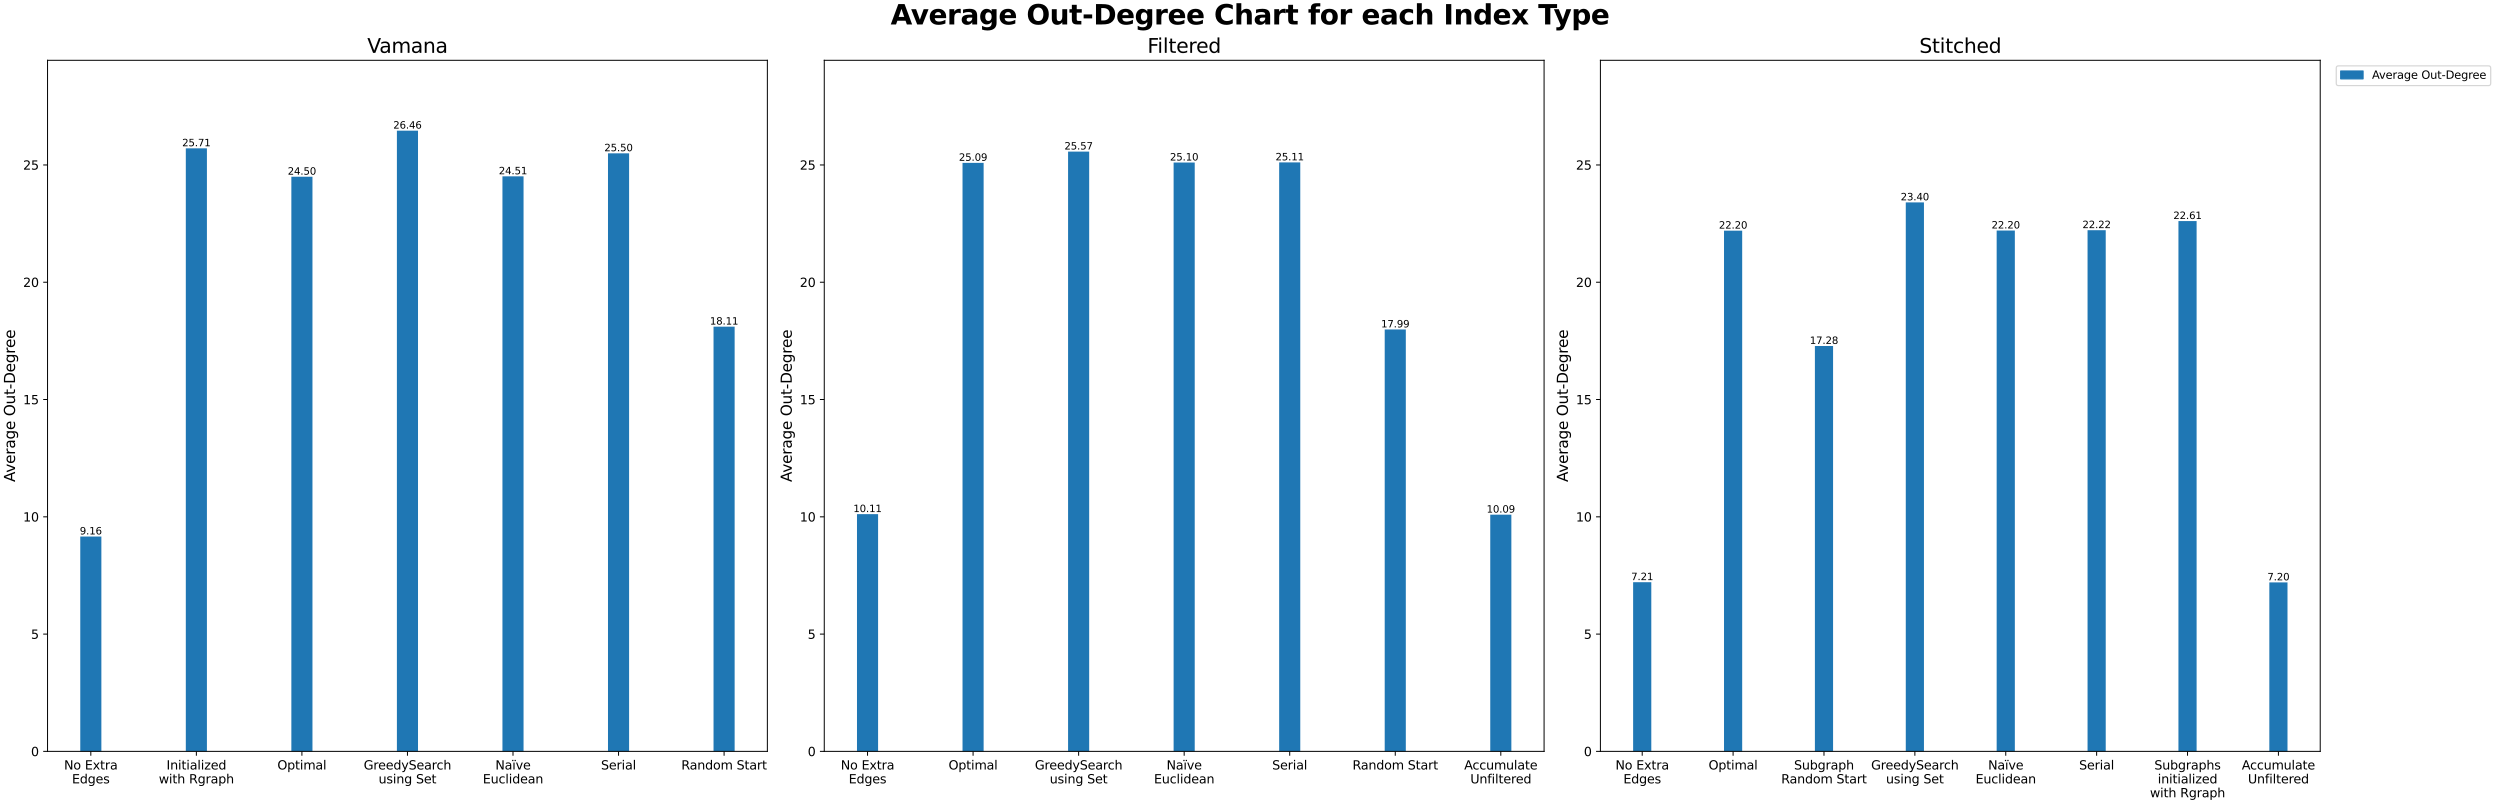 <?xml version="1.0" encoding="utf-8" standalone="no"?>
<!DOCTYPE svg PUBLIC "-//W3C//DTD SVG 1.1//EN"
  "http://www.w3.org/Graphics/SVG/1.1/DTD/svg11.dtd">
<svg xmlns:xlink="http://www.w3.org/1999/xlink" width="2016pt" height="648pt" viewBox="0 0 2016 648" xmlns="http://www.w3.org/2000/svg" version="1.1">
 <defs>
  <style type="text/css">*{stroke-linejoin: round; stroke-linecap: butt}</style>
 </defs>
 <g id="figure_1">
  <g id="patch_1">
   <path d="M 0 648 
L 2016 648 
L 2016 0 
L 0 0 
z
" style="fill: #ffffff"/>
  </g>
  <g id="axes_1">
   <g id="patch_2">
    <path d="M 38.339 605.926 
L 618.8 605.926 
L 618.8 48.622 
L 38.339 48.622 
z
" style="fill: #ffffff"/>
   </g>
   <g id="patch_3">
    <path d="M 64.724 605.926 
L 81.746 605.926 
L 81.746 432.638 
L 64.724 432.638 
z
" clip-path="url(#pd9fb3a5f41)" style="fill: #1f77b4"/>
   </g>
   <g id="patch_4">
    <path d="M 149.835 605.926 
L 166.858 605.926 
L 166.858 119.597 
L 149.835 119.597 
z
" clip-path="url(#pd9fb3a5f41)" style="fill: #1f77b4"/>
   </g>
   <g id="patch_5">
    <path d="M 234.947 605.926 
L 251.969 605.926 
L 251.969 142.516 
L 234.947 142.516 
z
" clip-path="url(#pd9fb3a5f41)" style="fill: #1f77b4"/>
   </g>
   <g id="patch_6">
    <path d="M 320.059 605.926 
L 337.081 605.926 
L 337.081 105.371 
L 320.059 105.371 
z
" clip-path="url(#pd9fb3a5f41)" style="fill: #1f77b4"/>
   </g>
   <g id="patch_7">
    <path d="M 405.17 605.926 
L 422.193 605.926 
L 422.193 142.217 
L 405.17 142.217 
z
" clip-path="url(#pd9fb3a5f41)" style="fill: #1f77b4"/>
   </g>
   <g id="patch_8">
    <path d="M 490.282 605.926 
L 507.304 605.926 
L 507.304 123.622 
L 490.282 123.622 
z
" clip-path="url(#pd9fb3a5f41)" style="fill: #1f77b4"/>
   </g>
   <g id="patch_9">
    <path d="M 575.393 605.926 
L 592.416 605.926 
L 592.416 263.403 
L 575.393 263.403 
z
" clip-path="url(#pd9fb3a5f41)" style="fill: #1f77b4"/>
   </g>
   <g id="matplotlib.axis_1">
    <g id="xtick_1">
     <g id="line2d_1">
      <defs>
       <path id="md05c0ae350" d="M 0 0 
L 0 3.5 
" style="stroke: #000000; stroke-width: 0.8"/>
      </defs>
      <g>
       <use xlink:href="#md05c0ae350" x="73.235" y="605.926" style="stroke: #000000; stroke-width: 0.8"/>
      </g>
     </g>
     <g id="text_1">
      <!-- No Extra -->
      <g transform="translate(51.647 620.524) scale(0.1 -0.1)">
       <defs>
        <path id="DejaVuSans-4e" d="M 628 4666 
L 1478 4666 
L 3547 763 
L 3547 4666 
L 4159 4666 
L 4159 0 
L 3309 0 
L 1241 3903 
L 1241 0 
L 628 0 
L 628 4666 
z
" transform="scale(0.016)"/>
        <path id="DejaVuSans-6f" d="M 1959 3097 
Q 1497 3097 1228 2736 
Q 959 2375 959 1747 
Q 959 1119 1226 758 
Q 1494 397 1959 397 
Q 2419 397 2687 759 
Q 2956 1122 2956 1747 
Q 2956 2369 2687 2733 
Q 2419 3097 1959 3097 
z
M 1959 3584 
Q 2709 3584 3137 3096 
Q 3566 2609 3566 1747 
Q 3566 888 3137 398 
Q 2709 -91 1959 -91 
Q 1206 -91 779 398 
Q 353 888 353 1747 
Q 353 2609 779 3096 
Q 1206 3584 1959 3584 
z
" transform="scale(0.016)"/>
        <path id="DejaVuSans-20" transform="scale(0.016)"/>
        <path id="DejaVuSans-45" d="M 628 4666 
L 3578 4666 
L 3578 4134 
L 1259 4134 
L 1259 2753 
L 3481 2753 
L 3481 2222 
L 1259 2222 
L 1259 531 
L 3634 531 
L 3634 0 
L 628 0 
L 628 4666 
z
" transform="scale(0.016)"/>
        <path id="DejaVuSans-78" d="M 3513 3500 
L 2247 1797 
L 3578 0 
L 2900 0 
L 1881 1375 
L 863 0 
L 184 0 
L 1544 1831 
L 300 3500 
L 978 3500 
L 1906 2253 
L 2834 3500 
L 3513 3500 
z
" transform="scale(0.016)"/>
        <path id="DejaVuSans-74" d="M 1172 4494 
L 1172 3500 
L 2356 3500 
L 2356 3053 
L 1172 3053 
L 1172 1153 
Q 1172 725 1289 603 
Q 1406 481 1766 481 
L 2356 481 
L 2356 0 
L 1766 0 
Q 1100 0 847 248 
Q 594 497 594 1153 
L 594 3053 
L 172 3053 
L 172 3500 
L 594 3500 
L 594 4494 
L 1172 4494 
z
" transform="scale(0.016)"/>
        <path id="DejaVuSans-72" d="M 2631 2963 
Q 2534 3019 2420 3045 
Q 2306 3072 2169 3072 
Q 1681 3072 1420 2755 
Q 1159 2438 1159 1844 
L 1159 0 
L 581 0 
L 581 3500 
L 1159 3500 
L 1159 2956 
Q 1341 3275 1631 3429 
Q 1922 3584 2338 3584 
Q 2397 3584 2469 3576 
Q 2541 3569 2628 3553 
L 2631 2963 
z
" transform="scale(0.016)"/>
        <path id="DejaVuSans-61" d="M 2194 1759 
Q 1497 1759 1228 1600 
Q 959 1441 959 1056 
Q 959 750 1161 570 
Q 1363 391 1709 391 
Q 2188 391 2477 730 
Q 2766 1069 2766 1631 
L 2766 1759 
L 2194 1759 
z
M 3341 1997 
L 3341 0 
L 2766 0 
L 2766 531 
Q 2569 213 2275 61 
Q 1981 -91 1556 -91 
Q 1019 -91 701 211 
Q 384 513 384 1019 
Q 384 1609 779 1909 
Q 1175 2209 1959 2209 
L 2766 2209 
L 2766 2266 
Q 2766 2663 2505 2880 
Q 2244 3097 1772 3097 
Q 1472 3097 1187 3025 
Q 903 2953 641 2809 
L 641 3341 
Q 956 3463 1253 3523 
Q 1550 3584 1831 3584 
Q 2591 3584 2966 3190 
Q 3341 2797 3341 1997 
z
" transform="scale(0.016)"/>
       </defs>
       <use xlink:href="#DejaVuSans-4e"/>
       <use xlink:href="#DejaVuSans-6f" transform="translate(74.805 0)"/>
       <use xlink:href="#DejaVuSans-20" transform="translate(135.986 0)"/>
       <use xlink:href="#DejaVuSans-45" transform="translate(167.773 0)"/>
       <use xlink:href="#DejaVuSans-78" transform="translate(230.957 0)"/>
       <use xlink:href="#DejaVuSans-74" transform="translate(290.137 0)"/>
       <use xlink:href="#DejaVuSans-72" transform="translate(329.346 0)"/>
       <use xlink:href="#DejaVuSans-61" transform="translate(370.459 0)"/>
      </g>
      <!-- Edges -->
      <g transform="translate(58.046 631.722) scale(0.1 -0.1)">
       <defs>
        <path id="DejaVuSans-64" d="M 2906 2969 
L 2906 4863 
L 3481 4863 
L 3481 0 
L 2906 0 
L 2906 525 
Q 2725 213 2448 61 
Q 2172 -91 1784 -91 
Q 1150 -91 751 415 
Q 353 922 353 1747 
Q 353 2572 751 3078 
Q 1150 3584 1784 3584 
Q 2172 3584 2448 3432 
Q 2725 3281 2906 2969 
z
M 947 1747 
Q 947 1113 1208 752 
Q 1469 391 1925 391 
Q 2381 391 2643 752 
Q 2906 1113 2906 1747 
Q 2906 2381 2643 2742 
Q 2381 3103 1925 3103 
Q 1469 3103 1208 2742 
Q 947 2381 947 1747 
z
" transform="scale(0.016)"/>
        <path id="DejaVuSans-67" d="M 2906 1791 
Q 2906 2416 2648 2759 
Q 2391 3103 1925 3103 
Q 1463 3103 1205 2759 
Q 947 2416 947 1791 
Q 947 1169 1205 825 
Q 1463 481 1925 481 
Q 2391 481 2648 825 
Q 2906 1169 2906 1791 
z
M 3481 434 
Q 3481 -459 3084 -895 
Q 2688 -1331 1869 -1331 
Q 1566 -1331 1297 -1286 
Q 1028 -1241 775 -1147 
L 775 -588 
Q 1028 -725 1275 -790 
Q 1522 -856 1778 -856 
Q 2344 -856 2625 -561 
Q 2906 -266 2906 331 
L 2906 616 
Q 2728 306 2450 153 
Q 2172 0 1784 0 
Q 1141 0 747 490 
Q 353 981 353 1791 
Q 353 2603 747 3093 
Q 1141 3584 1784 3584 
Q 2172 3584 2450 3431 
Q 2728 3278 2906 2969 
L 2906 3500 
L 3481 3500 
L 3481 434 
z
" transform="scale(0.016)"/>
        <path id="DejaVuSans-65" d="M 3597 1894 
L 3597 1613 
L 953 1613 
Q 991 1019 1311 708 
Q 1631 397 2203 397 
Q 2534 397 2845 478 
Q 3156 559 3463 722 
L 3463 178 
Q 3153 47 2828 -22 
Q 2503 -91 2169 -91 
Q 1331 -91 842 396 
Q 353 884 353 1716 
Q 353 2575 817 3079 
Q 1281 3584 2069 3584 
Q 2775 3584 3186 3129 
Q 3597 2675 3597 1894 
z
M 3022 2063 
Q 3016 2534 2758 2815 
Q 2500 3097 2075 3097 
Q 1594 3097 1305 2825 
Q 1016 2553 972 2059 
L 3022 2063 
z
" transform="scale(0.016)"/>
        <path id="DejaVuSans-73" d="M 2834 3397 
L 2834 2853 
Q 2591 2978 2328 3040 
Q 2066 3103 1784 3103 
Q 1356 3103 1142 2972 
Q 928 2841 928 2578 
Q 928 2378 1081 2264 
Q 1234 2150 1697 2047 
L 1894 2003 
Q 2506 1872 2764 1633 
Q 3022 1394 3022 966 
Q 3022 478 2636 193 
Q 2250 -91 1575 -91 
Q 1294 -91 989 -36 
Q 684 19 347 128 
L 347 722 
Q 666 556 975 473 
Q 1284 391 1588 391 
Q 1994 391 2212 530 
Q 2431 669 2431 922 
Q 2431 1156 2273 1281 
Q 2116 1406 1581 1522 
L 1381 1569 
Q 847 1681 609 1914 
Q 372 2147 372 2553 
Q 372 3047 722 3315 
Q 1072 3584 1716 3584 
Q 2034 3584 2315 3537 
Q 2597 3491 2834 3397 
z
" transform="scale(0.016)"/>
       </defs>
       <use xlink:href="#DejaVuSans-45"/>
       <use xlink:href="#DejaVuSans-64" transform="translate(63.184 0)"/>
       <use xlink:href="#DejaVuSans-67" transform="translate(126.66 0)"/>
       <use xlink:href="#DejaVuSans-65" transform="translate(190.137 0)"/>
       <use xlink:href="#DejaVuSans-73" transform="translate(251.66 0)"/>
      </g>
     </g>
    </g>
    <g id="xtick_2">
     <g id="line2d_2">
      <g>
       <use xlink:href="#md05c0ae350" x="158.346" y="605.926" style="stroke: #000000; stroke-width: 0.8"/>
      </g>
     </g>
     <g id="text_2">
      <!-- Initialized -->
      <g transform="translate(134.247 620.524) scale(0.1 -0.1)">
       <defs>
        <path id="DejaVuSans-49" d="M 628 4666 
L 1259 4666 
L 1259 0 
L 628 0 
L 628 4666 
z
" transform="scale(0.016)"/>
        <path id="DejaVuSans-6e" d="M 3513 2113 
L 3513 0 
L 2938 0 
L 2938 2094 
Q 2938 2591 2744 2837 
Q 2550 3084 2163 3084 
Q 1697 3084 1428 2787 
Q 1159 2491 1159 1978 
L 1159 0 
L 581 0 
L 581 3500 
L 1159 3500 
L 1159 2956 
Q 1366 3272 1645 3428 
Q 1925 3584 2291 3584 
Q 2894 3584 3203 3211 
Q 3513 2838 3513 2113 
z
" transform="scale(0.016)"/>
        <path id="DejaVuSans-69" d="M 603 3500 
L 1178 3500 
L 1178 0 
L 603 0 
L 603 3500 
z
M 603 4863 
L 1178 4863 
L 1178 4134 
L 603 4134 
L 603 4863 
z
" transform="scale(0.016)"/>
        <path id="DejaVuSans-6c" d="M 603 4863 
L 1178 4863 
L 1178 0 
L 603 0 
L 603 4863 
z
" transform="scale(0.016)"/>
        <path id="DejaVuSans-7a" d="M 353 3500 
L 3084 3500 
L 3084 2975 
L 922 459 
L 3084 459 
L 3084 0 
L 275 0 
L 275 525 
L 2438 3041 
L 353 3041 
L 353 3500 
z
" transform="scale(0.016)"/>
       </defs>
       <use xlink:href="#DejaVuSans-49"/>
       <use xlink:href="#DejaVuSans-6e" transform="translate(29.492 0)"/>
       <use xlink:href="#DejaVuSans-69" transform="translate(92.871 0)"/>
       <use xlink:href="#DejaVuSans-74" transform="translate(120.654 0)"/>
       <use xlink:href="#DejaVuSans-69" transform="translate(159.863 0)"/>
       <use xlink:href="#DejaVuSans-61" transform="translate(187.646 0)"/>
       <use xlink:href="#DejaVuSans-6c" transform="translate(248.926 0)"/>
       <use xlink:href="#DejaVuSans-69" transform="translate(276.709 0)"/>
       <use xlink:href="#DejaVuSans-7a" transform="translate(304.492 0)"/>
       <use xlink:href="#DejaVuSans-65" transform="translate(356.982 0)"/>
       <use xlink:href="#DejaVuSans-64" transform="translate(418.506 0)"/>
      </g>
      <!-- with Rgraph -->
      <g transform="translate(128.039 631.722) scale(0.1 -0.1)">
       <defs>
        <path id="DejaVuSans-77" d="M 269 3500 
L 844 3500 
L 1563 769 
L 2278 3500 
L 2956 3500 
L 3675 769 
L 4391 3500 
L 4966 3500 
L 4050 0 
L 3372 0 
L 2619 2869 
L 1863 0 
L 1184 0 
L 269 3500 
z
" transform="scale(0.016)"/>
        <path id="DejaVuSans-68" d="M 3513 2113 
L 3513 0 
L 2938 0 
L 2938 2094 
Q 2938 2591 2744 2837 
Q 2550 3084 2163 3084 
Q 1697 3084 1428 2787 
Q 1159 2491 1159 1978 
L 1159 0 
L 581 0 
L 581 4863 
L 1159 4863 
L 1159 2956 
Q 1366 3272 1645 3428 
Q 1925 3584 2291 3584 
Q 2894 3584 3203 3211 
Q 3513 2838 3513 2113 
z
" transform="scale(0.016)"/>
        <path id="DejaVuSans-52" d="M 2841 2188 
Q 3044 2119 3236 1894 
Q 3428 1669 3622 1275 
L 4263 0 
L 3584 0 
L 2988 1197 
Q 2756 1666 2539 1819 
Q 2322 1972 1947 1972 
L 1259 1972 
L 1259 0 
L 628 0 
L 628 4666 
L 2053 4666 
Q 2853 4666 3247 4331 
Q 3641 3997 3641 3322 
Q 3641 2881 3436 2590 
Q 3231 2300 2841 2188 
z
M 1259 4147 
L 1259 2491 
L 2053 2491 
Q 2509 2491 2742 2702 
Q 2975 2913 2975 3322 
Q 2975 3731 2742 3939 
Q 2509 4147 2053 4147 
L 1259 4147 
z
" transform="scale(0.016)"/>
        <path id="DejaVuSans-70" d="M 1159 525 
L 1159 -1331 
L 581 -1331 
L 581 3500 
L 1159 3500 
L 1159 2969 
Q 1341 3281 1617 3432 
Q 1894 3584 2278 3584 
Q 2916 3584 3314 3078 
Q 3713 2572 3713 1747 
Q 3713 922 3314 415 
Q 2916 -91 2278 -91 
Q 1894 -91 1617 61 
Q 1341 213 1159 525 
z
M 3116 1747 
Q 3116 2381 2855 2742 
Q 2594 3103 2138 3103 
Q 1681 3103 1420 2742 
Q 1159 2381 1159 1747 
Q 1159 1113 1420 752 
Q 1681 391 2138 391 
Q 2594 391 2855 752 
Q 3116 1113 3116 1747 
z
" transform="scale(0.016)"/>
       </defs>
       <use xlink:href="#DejaVuSans-77"/>
       <use xlink:href="#DejaVuSans-69" transform="translate(81.787 0)"/>
       <use xlink:href="#DejaVuSans-74" transform="translate(109.57 0)"/>
       <use xlink:href="#DejaVuSans-68" transform="translate(148.779 0)"/>
       <use xlink:href="#DejaVuSans-20" transform="translate(212.158 0)"/>
       <use xlink:href="#DejaVuSans-52" transform="translate(243.945 0)"/>
       <use xlink:href="#DejaVuSans-67" transform="translate(313.428 0)"/>
       <use xlink:href="#DejaVuSans-72" transform="translate(376.904 0)"/>
       <use xlink:href="#DejaVuSans-61" transform="translate(418.018 0)"/>
       <use xlink:href="#DejaVuSans-70" transform="translate(479.297 0)"/>
       <use xlink:href="#DejaVuSans-68" transform="translate(542.773 0)"/>
      </g>
     </g>
    </g>
    <g id="xtick_3">
     <g id="line2d_3">
      <g>
       <use xlink:href="#md05c0ae350" x="243.458" y="605.926" style="stroke: #000000; stroke-width: 0.8"/>
      </g>
     </g>
     <g id="text_3">
      <!-- Optimal -->
      <g transform="translate(223.675 620.524) scale(0.1 -0.1)">
       <defs>
        <path id="DejaVuSans-4f" d="M 2522 4238 
Q 1834 4238 1429 3725 
Q 1025 3213 1025 2328 
Q 1025 1447 1429 934 
Q 1834 422 2522 422 
Q 3209 422 3611 934 
Q 4013 1447 4013 2328 
Q 4013 3213 3611 3725 
Q 3209 4238 2522 4238 
z
M 2522 4750 
Q 3503 4750 4090 4092 
Q 4678 3434 4678 2328 
Q 4678 1225 4090 567 
Q 3503 -91 2522 -91 
Q 1538 -91 948 565 
Q 359 1222 359 2328 
Q 359 3434 948 4092 
Q 1538 4750 2522 4750 
z
" transform="scale(0.016)"/>
        <path id="DejaVuSans-6d" d="M 3328 2828 
Q 3544 3216 3844 3400 
Q 4144 3584 4550 3584 
Q 5097 3584 5394 3201 
Q 5691 2819 5691 2113 
L 5691 0 
L 5113 0 
L 5113 2094 
Q 5113 2597 4934 2840 
Q 4756 3084 4391 3084 
Q 3944 3084 3684 2787 
Q 3425 2491 3425 1978 
L 3425 0 
L 2847 0 
L 2847 2094 
Q 2847 2600 2669 2842 
Q 2491 3084 2119 3084 
Q 1678 3084 1418 2786 
Q 1159 2488 1159 1978 
L 1159 0 
L 581 0 
L 581 3500 
L 1159 3500 
L 1159 2956 
Q 1356 3278 1631 3431 
Q 1906 3584 2284 3584 
Q 2666 3584 2933 3390 
Q 3200 3197 3328 2828 
z
" transform="scale(0.016)"/>
       </defs>
       <use xlink:href="#DejaVuSans-4f"/>
       <use xlink:href="#DejaVuSans-70" transform="translate(78.711 0)"/>
       <use xlink:href="#DejaVuSans-74" transform="translate(142.188 0)"/>
       <use xlink:href="#DejaVuSans-69" transform="translate(181.396 0)"/>
       <use xlink:href="#DejaVuSans-6d" transform="translate(209.18 0)"/>
       <use xlink:href="#DejaVuSans-61" transform="translate(306.592 0)"/>
       <use xlink:href="#DejaVuSans-6c" transform="translate(367.871 0)"/>
      </g>
     </g>
    </g>
    <g id="xtick_4">
     <g id="line2d_4">
      <g>
       <use xlink:href="#md05c0ae350" x="328.57" y="605.926" style="stroke: #000000; stroke-width: 0.8"/>
      </g>
     </g>
     <g id="text_4">
      <!-- GreedySearch -->
      <g transform="translate(293.29 620.524) scale(0.1 -0.1)">
       <defs>
        <path id="DejaVuSans-47" d="M 3809 666 
L 3809 1919 
L 2778 1919 
L 2778 2438 
L 4434 2438 
L 4434 434 
Q 4069 175 3628 42 
Q 3188 -91 2688 -91 
Q 1594 -91 976 548 
Q 359 1188 359 2328 
Q 359 3472 976 4111 
Q 1594 4750 2688 4750 
Q 3144 4750 3555 4637 
Q 3966 4525 4313 4306 
L 4313 3634 
Q 3963 3931 3569 4081 
Q 3175 4231 2741 4231 
Q 1884 4231 1454 3753 
Q 1025 3275 1025 2328 
Q 1025 1384 1454 906 
Q 1884 428 2741 428 
Q 3075 428 3337 486 
Q 3600 544 3809 666 
z
" transform="scale(0.016)"/>
        <path id="DejaVuSans-79" d="M 2059 -325 
Q 1816 -950 1584 -1140 
Q 1353 -1331 966 -1331 
L 506 -1331 
L 506 -850 
L 844 -850 
Q 1081 -850 1212 -737 
Q 1344 -625 1503 -206 
L 1606 56 
L 191 3500 
L 800 3500 
L 1894 763 
L 2988 3500 
L 3597 3500 
L 2059 -325 
z
" transform="scale(0.016)"/>
        <path id="DejaVuSans-53" d="M 3425 4513 
L 3425 3897 
Q 3066 4069 2747 4153 
Q 2428 4238 2131 4238 
Q 1616 4238 1336 4038 
Q 1056 3838 1056 3469 
Q 1056 3159 1242 3001 
Q 1428 2844 1947 2747 
L 2328 2669 
Q 3034 2534 3370 2195 
Q 3706 1856 3706 1288 
Q 3706 609 3251 259 
Q 2797 -91 1919 -91 
Q 1588 -91 1214 -16 
Q 841 59 441 206 
L 441 856 
Q 825 641 1194 531 
Q 1563 422 1919 422 
Q 2459 422 2753 634 
Q 3047 847 3047 1241 
Q 3047 1584 2836 1778 
Q 2625 1972 2144 2069 
L 1759 2144 
Q 1053 2284 737 2584 
Q 422 2884 422 3419 
Q 422 4038 858 4394 
Q 1294 4750 2059 4750 
Q 2388 4750 2728 4690 
Q 3069 4631 3425 4513 
z
" transform="scale(0.016)"/>
        <path id="DejaVuSans-63" d="M 3122 3366 
L 3122 2828 
Q 2878 2963 2633 3030 
Q 2388 3097 2138 3097 
Q 1578 3097 1268 2742 
Q 959 2388 959 1747 
Q 959 1106 1268 751 
Q 1578 397 2138 397 
Q 2388 397 2633 464 
Q 2878 531 3122 666 
L 3122 134 
Q 2881 22 2623 -34 
Q 2366 -91 2075 -91 
Q 1284 -91 818 406 
Q 353 903 353 1747 
Q 353 2603 823 3093 
Q 1294 3584 2113 3584 
Q 2378 3584 2631 3529 
Q 2884 3475 3122 3366 
z
" transform="scale(0.016)"/>
       </defs>
       <use xlink:href="#DejaVuSans-47"/>
       <use xlink:href="#DejaVuSans-72" transform="translate(77.49 0)"/>
       <use xlink:href="#DejaVuSans-65" transform="translate(116.354 0)"/>
       <use xlink:href="#DejaVuSans-65" transform="translate(177.877 0)"/>
       <use xlink:href="#DejaVuSans-64" transform="translate(239.4 0)"/>
       <use xlink:href="#DejaVuSans-79" transform="translate(302.877 0)"/>
       <use xlink:href="#DejaVuSans-53" transform="translate(362.057 0)"/>
       <use xlink:href="#DejaVuSans-65" transform="translate(425.533 0)"/>
       <use xlink:href="#DejaVuSans-61" transform="translate(487.057 0)"/>
       <use xlink:href="#DejaVuSans-72" transform="translate(548.336 0)"/>
       <use xlink:href="#DejaVuSans-63" transform="translate(587.199 0)"/>
       <use xlink:href="#DejaVuSans-68" transform="translate(642.18 0)"/>
      </g>
      <!-- using Set -->
      <g transform="translate(305.264 631.722) scale(0.1 -0.1)">
       <defs>
        <path id="DejaVuSans-75" d="M 544 1381 
L 544 3500 
L 1119 3500 
L 1119 1403 
Q 1119 906 1312 657 
Q 1506 409 1894 409 
Q 2359 409 2629 706 
Q 2900 1003 2900 1516 
L 2900 3500 
L 3475 3500 
L 3475 0 
L 2900 0 
L 2900 538 
Q 2691 219 2414 64 
Q 2138 -91 1772 -91 
Q 1169 -91 856 284 
Q 544 659 544 1381 
z
M 1991 3584 
L 1991 3584 
z
" transform="scale(0.016)"/>
       </defs>
       <use xlink:href="#DejaVuSans-75"/>
       <use xlink:href="#DejaVuSans-73" transform="translate(63.379 0)"/>
       <use xlink:href="#DejaVuSans-69" transform="translate(115.479 0)"/>
       <use xlink:href="#DejaVuSans-6e" transform="translate(143.262 0)"/>
       <use xlink:href="#DejaVuSans-67" transform="translate(206.641 0)"/>
       <use xlink:href="#DejaVuSans-20" transform="translate(270.117 0)"/>
       <use xlink:href="#DejaVuSans-53" transform="translate(301.904 0)"/>
       <use xlink:href="#DejaVuSans-65" transform="translate(365.381 0)"/>
       <use xlink:href="#DejaVuSans-74" transform="translate(426.904 0)"/>
      </g>
     </g>
    </g>
    <g id="xtick_5">
     <g id="line2d_5">
      <g>
       <use xlink:href="#md05c0ae350" x="413.681" y="605.926" style="stroke: #000000; stroke-width: 0.8"/>
      </g>
     </g>
     <g id="text_5">
      <!-- Naïve -->
      <g transform="translate(399.452 620.524) scale(0.1 -0.1)">
       <defs>
        <path id="DejaVuSans-ef" d="M 603 3500 
L 1178 3500 
L 1178 0 
L 603 0 
L 603 3500 
z
M 891 3584 
L 891 3584 
z
M 1182 4850 
L 1816 4850 
L 1816 4219 
L 1182 4219 
L 1182 4850 
z
M -40 4850 
L 594 4850 
L 594 4219 
L -40 4219 
L -40 4850 
z
" transform="scale(0.016)"/>
        <path id="DejaVuSans-76" d="M 191 3500 
L 800 3500 
L 1894 563 
L 2988 3500 
L 3597 3500 
L 2284 0 
L 1503 0 
L 191 3500 
z
" transform="scale(0.016)"/>
       </defs>
       <use xlink:href="#DejaVuSans-4e"/>
       <use xlink:href="#DejaVuSans-61" transform="translate(74.805 0)"/>
       <use xlink:href="#DejaVuSans-ef" transform="translate(136.084 0)"/>
       <use xlink:href="#DejaVuSans-76" transform="translate(163.867 0)"/>
       <use xlink:href="#DejaVuSans-65" transform="translate(223.047 0)"/>
      </g>
      <!-- Euclidean -->
      <g transform="translate(389.342 631.722) scale(0.1 -0.1)">
       <use xlink:href="#DejaVuSans-45"/>
       <use xlink:href="#DejaVuSans-75" transform="translate(63.184 0)"/>
       <use xlink:href="#DejaVuSans-63" transform="translate(126.562 0)"/>
       <use xlink:href="#DejaVuSans-6c" transform="translate(181.543 0)"/>
       <use xlink:href="#DejaVuSans-69" transform="translate(209.326 0)"/>
       <use xlink:href="#DejaVuSans-64" transform="translate(237.109 0)"/>
       <use xlink:href="#DejaVuSans-65" transform="translate(300.586 0)"/>
       <use xlink:href="#DejaVuSans-61" transform="translate(362.109 0)"/>
       <use xlink:href="#DejaVuSans-6e" transform="translate(423.389 0)"/>
      </g>
     </g>
    </g>
    <g id="xtick_6">
     <g id="line2d_6">
      <g>
       <use xlink:href="#md05c0ae350" x="498.793" y="605.926" style="stroke: #000000; stroke-width: 0.8"/>
      </g>
     </g>
     <g id="text_6">
      <!-- Serial -->
      <g transform="translate(484.645 620.524) scale(0.1 -0.1)">
       <use xlink:href="#DejaVuSans-53"/>
       <use xlink:href="#DejaVuSans-65" transform="translate(63.477 0)"/>
       <use xlink:href="#DejaVuSans-72" transform="translate(125 0)"/>
       <use xlink:href="#DejaVuSans-69" transform="translate(166.113 0)"/>
       <use xlink:href="#DejaVuSans-61" transform="translate(193.896 0)"/>
       <use xlink:href="#DejaVuSans-6c" transform="translate(255.176 0)"/>
      </g>
     </g>
    </g>
    <g id="xtick_7">
     <g id="line2d_7">
      <g>
       <use xlink:href="#md05c0ae350" x="583.905" y="605.926" style="stroke: #000000; stroke-width: 0.8"/>
      </g>
     </g>
     <g id="text_7">
      <!-- Random Start -->
      <g transform="translate(549.403 620.524) scale(0.1 -0.1)">
       <use xlink:href="#DejaVuSans-52"/>
       <use xlink:href="#DejaVuSans-61" transform="translate(67.232 0)"/>
       <use xlink:href="#DejaVuSans-6e" transform="translate(128.512 0)"/>
       <use xlink:href="#DejaVuSans-64" transform="translate(191.891 0)"/>
       <use xlink:href="#DejaVuSans-6f" transform="translate(255.367 0)"/>
       <use xlink:href="#DejaVuSans-6d" transform="translate(316.549 0)"/>
       <use xlink:href="#DejaVuSans-20" transform="translate(413.961 0)"/>
       <use xlink:href="#DejaVuSans-53" transform="translate(445.748 0)"/>
       <use xlink:href="#DejaVuSans-74" transform="translate(509.225 0)"/>
       <use xlink:href="#DejaVuSans-61" transform="translate(548.434 0)"/>
       <use xlink:href="#DejaVuSans-72" transform="translate(609.713 0)"/>
       <use xlink:href="#DejaVuSans-74" transform="translate(650.826 0)"/>
      </g>
     </g>
    </g>
   </g>
   <g id="matplotlib.axis_2">
    <g id="ytick_1">
     <g id="line2d_8">
      <defs>
       <path id="m7910331a7b" d="M 0 0 
L -3.5 0 
" style="stroke: #000000; stroke-width: 0.8"/>
      </defs>
      <g>
       <use xlink:href="#m7910331a7b" x="38.339" y="605.926" style="stroke: #000000; stroke-width: 0.8"/>
      </g>
     </g>
     <g id="text_8">
      <!-- 0 -->
      <g transform="translate(24.976 609.725) scale(0.1 -0.1)">
       <defs>
        <path id="DejaVuSans-30" d="M 2034 4250 
Q 1547 4250 1301 3770 
Q 1056 3291 1056 2328 
Q 1056 1369 1301 889 
Q 1547 409 2034 409 
Q 2525 409 2770 889 
Q 3016 1369 3016 2328 
Q 3016 3291 2770 3770 
Q 2525 4250 2034 4250 
z
M 2034 4750 
Q 2819 4750 3233 4129 
Q 3647 3509 3647 2328 
Q 3647 1150 3233 529 
Q 2819 -91 2034 -91 
Q 1250 -91 836 529 
Q 422 1150 422 2328 
Q 422 3509 836 4129 
Q 1250 4750 2034 4750 
z
" transform="scale(0.016)"/>
       </defs>
       <use xlink:href="#DejaVuSans-30"/>
      </g>
     </g>
    </g>
    <g id="ytick_2">
     <g id="line2d_9">
      <g>
       <use xlink:href="#m7910331a7b" x="38.339" y="511.344" style="stroke: #000000; stroke-width: 0.8"/>
      </g>
     </g>
     <g id="text_9">
      <!-- 5 -->
      <g transform="translate(24.976 515.143) scale(0.1 -0.1)">
       <defs>
        <path id="DejaVuSans-35" d="M 691 4666 
L 3169 4666 
L 3169 4134 
L 1269 4134 
L 1269 2991 
Q 1406 3038 1543 3061 
Q 1681 3084 1819 3084 
Q 2600 3084 3056 2656 
Q 3513 2228 3513 1497 
Q 3513 744 3044 326 
Q 2575 -91 1722 -91 
Q 1428 -91 1123 -41 
Q 819 9 494 109 
L 494 744 
Q 775 591 1075 516 
Q 1375 441 1709 441 
Q 2250 441 2565 725 
Q 2881 1009 2881 1497 
Q 2881 1984 2565 2268 
Q 2250 2553 1709 2553 
Q 1456 2553 1204 2497 
Q 953 2441 691 2322 
L 691 4666 
z
" transform="scale(0.016)"/>
       </defs>
       <use xlink:href="#DejaVuSans-35"/>
      </g>
     </g>
    </g>
    <g id="ytick_3">
     <g id="line2d_10">
      <g>
       <use xlink:href="#m7910331a7b" x="38.339" y="416.761" style="stroke: #000000; stroke-width: 0.8"/>
      </g>
     </g>
     <g id="text_10">
      <!-- 10 -->
      <g transform="translate(18.614 420.56) scale(0.1 -0.1)">
       <defs>
        <path id="DejaVuSans-31" d="M 794 531 
L 1825 531 
L 1825 4091 
L 703 3866 
L 703 4441 
L 1819 4666 
L 2450 4666 
L 2450 531 
L 3481 531 
L 3481 0 
L 794 0 
L 794 531 
z
" transform="scale(0.016)"/>
       </defs>
       <use xlink:href="#DejaVuSans-31"/>
       <use xlink:href="#DejaVuSans-30" transform="translate(63.623 0)"/>
      </g>
     </g>
    </g>
    <g id="ytick_4">
     <g id="line2d_11">
      <g>
       <use xlink:href="#m7910331a7b" x="38.339" y="322.179" style="stroke: #000000; stroke-width: 0.8"/>
      </g>
     </g>
     <g id="text_11">
      <!-- 15 -->
      <g transform="translate(18.614 325.978) scale(0.1 -0.1)">
       <use xlink:href="#DejaVuSans-31"/>
       <use xlink:href="#DejaVuSans-35" transform="translate(63.623 0)"/>
      </g>
     </g>
    </g>
    <g id="ytick_5">
     <g id="line2d_12">
      <g>
       <use xlink:href="#m7910331a7b" x="38.339" y="227.596" style="stroke: #000000; stroke-width: 0.8"/>
      </g>
     </g>
     <g id="text_12">
      <!-- 20 -->
      <g transform="translate(18.614 231.396) scale(0.1 -0.1)">
       <defs>
        <path id="DejaVuSans-32" d="M 1228 531 
L 3431 531 
L 3431 0 
L 469 0 
L 469 531 
Q 828 903 1448 1529 
Q 2069 2156 2228 2338 
Q 2531 2678 2651 2914 
Q 2772 3150 2772 3378 
Q 2772 3750 2511 3984 
Q 2250 4219 1831 4219 
Q 1534 4219 1204 4116 
Q 875 4013 500 3803 
L 500 4441 
Q 881 4594 1212 4672 
Q 1544 4750 1819 4750 
Q 2544 4750 2975 4387 
Q 3406 4025 3406 3419 
Q 3406 3131 3298 2873 
Q 3191 2616 2906 2266 
Q 2828 2175 2409 1742 
Q 1991 1309 1228 531 
z
" transform="scale(0.016)"/>
       </defs>
       <use xlink:href="#DejaVuSans-32"/>
       <use xlink:href="#DejaVuSans-30" transform="translate(63.623 0)"/>
      </g>
     </g>
    </g>
    <g id="ytick_6">
     <g id="line2d_13">
      <g>
       <use xlink:href="#m7910331a7b" x="38.339" y="133.014" style="stroke: #000000; stroke-width: 0.8"/>
      </g>
     </g>
     <g id="text_13">
      <!-- 25 -->
      <g transform="translate(18.614 136.813) scale(0.1 -0.1)">
       <use xlink:href="#DejaVuSans-32"/>
       <use xlink:href="#DejaVuSans-35" transform="translate(63.623 0)"/>
      </g>
     </g>
    </g>
    <g id="text_14">
     <!-- Average Out-Degree -->
     <g transform="translate(12.118 388.699) rotate(-90) scale(0.12 -0.12)">
      <defs>
       <path id="DejaVuSans-41" d="M 2188 4044 
L 1331 1722 
L 3047 1722 
L 2188 4044 
z
M 1831 4666 
L 2547 4666 
L 4325 0 
L 3669 0 
L 3244 1197 
L 1141 1197 
L 716 0 
L 50 0 
L 1831 4666 
z
" transform="scale(0.016)"/>
       <path id="DejaVuSans-2d" d="M 313 2009 
L 1997 2009 
L 1997 1497 
L 313 1497 
L 313 2009 
z
" transform="scale(0.016)"/>
       <path id="DejaVuSans-44" d="M 1259 4147 
L 1259 519 
L 2022 519 
Q 2988 519 3436 956 
Q 3884 1394 3884 2338 
Q 3884 3275 3436 3711 
Q 2988 4147 2022 4147 
L 1259 4147 
z
M 628 4666 
L 1925 4666 
Q 3281 4666 3915 4102 
Q 4550 3538 4550 2338 
Q 4550 1131 3912 565 
Q 3275 0 1925 0 
L 628 0 
L 628 4666 
z
" transform="scale(0.016)"/>
      </defs>
      <use xlink:href="#DejaVuSans-41"/>
      <use xlink:href="#DejaVuSans-76" transform="translate(62.533 0)"/>
      <use xlink:href="#DejaVuSans-65" transform="translate(121.713 0)"/>
      <use xlink:href="#DejaVuSans-72" transform="translate(183.236 0)"/>
      <use xlink:href="#DejaVuSans-61" transform="translate(224.35 0)"/>
      <use xlink:href="#DejaVuSans-67" transform="translate(285.629 0)"/>
      <use xlink:href="#DejaVuSans-65" transform="translate(349.105 0)"/>
      <use xlink:href="#DejaVuSans-20" transform="translate(410.629 0)"/>
      <use xlink:href="#DejaVuSans-4f" transform="translate(442.416 0)"/>
      <use xlink:href="#DejaVuSans-75" transform="translate(521.127 0)"/>
      <use xlink:href="#DejaVuSans-74" transform="translate(584.506 0)"/>
      <use xlink:href="#DejaVuSans-2d" transform="translate(623.715 0)"/>
      <use xlink:href="#DejaVuSans-44" transform="translate(659.799 0)"/>
      <use xlink:href="#DejaVuSans-65" transform="translate(736.801 0)"/>
      <use xlink:href="#DejaVuSans-67" transform="translate(798.324 0)"/>
      <use xlink:href="#DejaVuSans-72" transform="translate(861.801 0)"/>
      <use xlink:href="#DejaVuSans-65" transform="translate(900.664 0)"/>
      <use xlink:href="#DejaVuSans-65" transform="translate(962.188 0)"/>
     </g>
    </g>
   </g>
   <g id="patch_10">
    <path d="M 38.339 605.926 
L 38.339 48.622 
" style="fill: none; stroke: #000000; stroke-width: 0.8; stroke-linejoin: miter; stroke-linecap: square"/>
   </g>
   <g id="patch_11">
    <path d="M 618.8 605.926 
L 618.8 48.622 
" style="fill: none; stroke: #000000; stroke-width: 0.8; stroke-linejoin: miter; stroke-linecap: square"/>
   </g>
   <g id="patch_12">
    <path d="M 38.339 605.926 
L 618.8 605.926 
" style="fill: none; stroke: #000000; stroke-width: 0.8; stroke-linejoin: miter; stroke-linecap: square"/>
   </g>
   <g id="patch_13">
    <path d="M 38.339 48.622 
L 618.8 48.622 
" style="fill: none; stroke: #000000; stroke-width: 0.8; stroke-linejoin: miter; stroke-linecap: square"/>
   </g>
   <g id="text_15">
    <!-- 9.16 -->
    <g transform="translate(64.329 430.974) scale(0.08 -0.08)">
     <defs>
      <path id="DejaVuSans-39" d="M 703 97 
L 703 672 
Q 941 559 1184 500 
Q 1428 441 1663 441 
Q 2288 441 2617 861 
Q 2947 1281 2994 2138 
Q 2813 1869 2534 1725 
Q 2256 1581 1919 1581 
Q 1219 1581 811 2004 
Q 403 2428 403 3163 
Q 403 3881 828 4315 
Q 1253 4750 1959 4750 
Q 2769 4750 3195 4129 
Q 3622 3509 3622 2328 
Q 3622 1225 3098 567 
Q 2575 -91 1691 -91 
Q 1453 -91 1209 -44 
Q 966 3 703 97 
z
M 1959 2075 
Q 2384 2075 2632 2365 
Q 2881 2656 2881 3163 
Q 2881 3666 2632 3958 
Q 2384 4250 1959 4250 
Q 1534 4250 1286 3958 
Q 1038 3666 1038 3163 
Q 1038 2656 1286 2365 
Q 1534 2075 1959 2075 
z
" transform="scale(0.016)"/>
      <path id="DejaVuSans-2e" d="M 684 794 
L 1344 794 
L 1344 0 
L 684 0 
L 684 794 
z
" transform="scale(0.016)"/>
      <path id="DejaVuSans-36" d="M 2113 2584 
Q 1688 2584 1439 2293 
Q 1191 2003 1191 1497 
Q 1191 994 1439 701 
Q 1688 409 2113 409 
Q 2538 409 2786 701 
Q 3034 994 3034 1497 
Q 3034 2003 2786 2293 
Q 2538 2584 2113 2584 
z
M 3366 4563 
L 3366 3988 
Q 3128 4100 2886 4159 
Q 2644 4219 2406 4219 
Q 1781 4219 1451 3797 
Q 1122 3375 1075 2522 
Q 1259 2794 1537 2939 
Q 1816 3084 2150 3084 
Q 2853 3084 3261 2657 
Q 3669 2231 3669 1497 
Q 3669 778 3244 343 
Q 2819 -91 2113 -91 
Q 1303 -91 875 529 
Q 447 1150 447 2328 
Q 447 3434 972 4092 
Q 1497 4750 2381 4750 
Q 2619 4750 2861 4703 
Q 3103 4656 3366 4563 
z
" transform="scale(0.016)"/>
     </defs>
     <use xlink:href="#DejaVuSans-39"/>
     <use xlink:href="#DejaVuSans-2e" transform="translate(63.623 0)"/>
     <use xlink:href="#DejaVuSans-31" transform="translate(95.41 0)"/>
     <use xlink:href="#DejaVuSans-36" transform="translate(159.033 0)"/>
    </g>
   </g>
   <g id="text_16">
    <!-- 25.71 -->
    <g transform="translate(146.895 117.933) scale(0.08 -0.08)">
     <defs>
      <path id="DejaVuSans-37" d="M 525 4666 
L 3525 4666 
L 3525 4397 
L 1831 0 
L 1172 0 
L 2766 4134 
L 525 4134 
L 525 4666 
z
" transform="scale(0.016)"/>
     </defs>
     <use xlink:href="#DejaVuSans-32"/>
     <use xlink:href="#DejaVuSans-35" transform="translate(63.623 0)"/>
     <use xlink:href="#DejaVuSans-2e" transform="translate(127.246 0)"/>
     <use xlink:href="#DejaVuSans-37" transform="translate(159.033 0)"/>
     <use xlink:href="#DejaVuSans-31" transform="translate(222.656 0)"/>
    </g>
   </g>
   <g id="text_17">
    <!-- 24.50 -->
    <g transform="translate(232.007 140.852) scale(0.08 -0.08)">
     <defs>
      <path id="DejaVuSans-34" d="M 2419 4116 
L 825 1625 
L 2419 1625 
L 2419 4116 
z
M 2253 4666 
L 3047 4666 
L 3047 1625 
L 3713 1625 
L 3713 1100 
L 3047 1100 
L 3047 0 
L 2419 0 
L 2419 1100 
L 313 1100 
L 313 1709 
L 2253 4666 
z
" transform="scale(0.016)"/>
     </defs>
     <use xlink:href="#DejaVuSans-32"/>
     <use xlink:href="#DejaVuSans-34" transform="translate(63.623 0)"/>
     <use xlink:href="#DejaVuSans-2e" transform="translate(127.246 0)"/>
     <use xlink:href="#DejaVuSans-35" transform="translate(159.033 0)"/>
     <use xlink:href="#DejaVuSans-30" transform="translate(222.656 0)"/>
    </g>
   </g>
   <g id="text_18">
    <!-- 26.46 -->
    <g transform="translate(317.118 103.708) scale(0.08 -0.08)">
     <use xlink:href="#DejaVuSans-32"/>
     <use xlink:href="#DejaVuSans-36" transform="translate(63.623 0)"/>
     <use xlink:href="#DejaVuSans-2e" transform="translate(127.246 0)"/>
     <use xlink:href="#DejaVuSans-34" transform="translate(159.033 0)"/>
     <use xlink:href="#DejaVuSans-36" transform="translate(222.656 0)"/>
    </g>
   </g>
   <g id="text_19">
    <!-- 24.51 -->
    <g transform="translate(402.23 140.553) scale(0.08 -0.08)">
     <use xlink:href="#DejaVuSans-32"/>
     <use xlink:href="#DejaVuSans-34" transform="translate(63.623 0)"/>
     <use xlink:href="#DejaVuSans-2e" transform="translate(127.246 0)"/>
     <use xlink:href="#DejaVuSans-35" transform="translate(159.033 0)"/>
     <use xlink:href="#DejaVuSans-31" transform="translate(222.656 0)"/>
    </g>
   </g>
   <g id="text_20">
    <!-- 25.50 -->
    <g transform="translate(487.342 121.958) scale(0.08 -0.08)">
     <use xlink:href="#DejaVuSans-32"/>
     <use xlink:href="#DejaVuSans-35" transform="translate(63.623 0)"/>
     <use xlink:href="#DejaVuSans-2e" transform="translate(127.246 0)"/>
     <use xlink:href="#DejaVuSans-35" transform="translate(159.033 0)"/>
     <use xlink:href="#DejaVuSans-30" transform="translate(222.656 0)"/>
    </g>
   </g>
   <g id="text_21">
    <!-- 18.11 -->
    <g transform="translate(572.453 261.74) scale(0.08 -0.08)">
     <defs>
      <path id="DejaVuSans-38" d="M 2034 2216 
Q 1584 2216 1326 1975 
Q 1069 1734 1069 1313 
Q 1069 891 1326 650 
Q 1584 409 2034 409 
Q 2484 409 2743 651 
Q 3003 894 3003 1313 
Q 3003 1734 2745 1975 
Q 2488 2216 2034 2216 
z
M 1403 2484 
Q 997 2584 770 2862 
Q 544 3141 544 3541 
Q 544 4100 942 4425 
Q 1341 4750 2034 4750 
Q 2731 4750 3128 4425 
Q 3525 4100 3525 3541 
Q 3525 3141 3298 2862 
Q 3072 2584 2669 2484 
Q 3125 2378 3379 2068 
Q 3634 1759 3634 1313 
Q 3634 634 3220 271 
Q 2806 -91 2034 -91 
Q 1263 -91 848 271 
Q 434 634 434 1313 
Q 434 1759 690 2068 
Q 947 2378 1403 2484 
z
M 1172 3481 
Q 1172 3119 1398 2916 
Q 1625 2713 2034 2713 
Q 2441 2713 2670 2916 
Q 2900 3119 2900 3481 
Q 2900 3844 2670 4047 
Q 2441 4250 2034 4250 
Q 1625 4250 1398 4047 
Q 1172 3844 1172 3481 
z
" transform="scale(0.016)"/>
     </defs>
     <use xlink:href="#DejaVuSans-31"/>
     <use xlink:href="#DejaVuSans-38" transform="translate(63.623 0)"/>
     <use xlink:href="#DejaVuSans-2e" transform="translate(127.246 0)"/>
     <use xlink:href="#DejaVuSans-31" transform="translate(159.033 0)"/>
     <use xlink:href="#DejaVuSans-31" transform="translate(222.656 0)"/>
    </g>
   </g>
   <g id="text_22">
    <!-- Vamana -->
    <g transform="translate(296.147 42.622) scale(0.16 -0.16)">
     <defs>
      <path id="DejaVuSans-56" d="M 1831 0 
L 50 4666 
L 709 4666 
L 2188 738 
L 3669 4666 
L 4325 4666 
L 2547 0 
L 1831 0 
z
" transform="scale(0.016)"/>
     </defs>
     <use xlink:href="#DejaVuSans-56"/>
     <use xlink:href="#DejaVuSans-61" transform="translate(60.658 0)"/>
     <use xlink:href="#DejaVuSans-6d" transform="translate(121.938 0)"/>
     <use xlink:href="#DejaVuSans-61" transform="translate(219.35 0)"/>
     <use xlink:href="#DejaVuSans-6e" transform="translate(280.629 0)"/>
     <use xlink:href="#DejaVuSans-61" transform="translate(344.008 0)"/>
    </g>
   </g>
  </g>
  <g id="axes_2">
   <g id="patch_14">
    <path d="M 664.684 605.926 
L 1245.145 605.926 
L 1245.145 48.622 
L 664.684 48.622 
z
" style="fill: #ffffff"/>
   </g>
   <g id="patch_15">
    <path d="M 691.068 605.926 
L 708.091 605.926 
L 708.091 414.612 
L 691.068 414.612 
z
" clip-path="url(#pd9b8e713c8)" style="fill: #1f77b4"/>
   </g>
   <g id="patch_16">
    <path d="M 776.18 605.926 
L 793.202 605.926 
L 793.202 131.329 
L 776.18 131.329 
z
" clip-path="url(#pd9b8e713c8)" style="fill: #1f77b4"/>
   </g>
   <g id="patch_17">
    <path d="M 861.292 605.926 
L 878.314 605.926 
L 878.314 122.235 
L 861.292 122.235 
z
" clip-path="url(#pd9b8e713c8)" style="fill: #1f77b4"/>
   </g>
   <g id="patch_18">
    <path d="M 946.403 605.926 
L 963.426 605.926 
L 963.426 131.094 
L 946.403 131.094 
z
" clip-path="url(#pd9b8e713c8)" style="fill: #1f77b4"/>
   </g>
   <g id="patch_19">
    <path d="M 1031.515 605.926 
L 1048.537 605.926 
L 1048.537 130.977 
L 1031.515 130.977 
z
" clip-path="url(#pd9b8e713c8)" style="fill: #1f77b4"/>
   </g>
   <g id="patch_20">
    <path d="M 1116.627 605.926 
L 1133.649 605.926 
L 1133.649 265.702 
L 1116.627 265.702 
z
" clip-path="url(#pd9b8e713c8)" style="fill: #1f77b4"/>
   </g>
   <g id="patch_21">
    <path d="M 1201.738 605.926 
L 1218.761 605.926 
L 1218.761 415.038 
L 1201.738 415.038 
z
" clip-path="url(#pd9b8e713c8)" style="fill: #1f77b4"/>
   </g>
   <g id="matplotlib.axis_3">
    <g id="xtick_8">
     <g id="line2d_14">
      <g>
       <use xlink:href="#md05c0ae350" x="699.579" y="605.926" style="stroke: #000000; stroke-width: 0.8"/>
      </g>
     </g>
     <g id="text_23">
      <!-- No Extra -->
      <g transform="translate(677.992 620.524) scale(0.1 -0.1)">
       <use xlink:href="#DejaVuSans-4e"/>
       <use xlink:href="#DejaVuSans-6f" transform="translate(74.805 0)"/>
       <use xlink:href="#DejaVuSans-20" transform="translate(135.986 0)"/>
       <use xlink:href="#DejaVuSans-45" transform="translate(167.773 0)"/>
       <use xlink:href="#DejaVuSans-78" transform="translate(230.957 0)"/>
       <use xlink:href="#DejaVuSans-74" transform="translate(290.137 0)"/>
       <use xlink:href="#DejaVuSans-72" transform="translate(329.346 0)"/>
       <use xlink:href="#DejaVuSans-61" transform="translate(370.459 0)"/>
      </g>
      <!-- Edges -->
      <g transform="translate(684.39 631.722) scale(0.1 -0.1)">
       <use xlink:href="#DejaVuSans-45"/>
       <use xlink:href="#DejaVuSans-64" transform="translate(63.184 0)"/>
       <use xlink:href="#DejaVuSans-67" transform="translate(126.66 0)"/>
       <use xlink:href="#DejaVuSans-65" transform="translate(190.137 0)"/>
       <use xlink:href="#DejaVuSans-73" transform="translate(251.66 0)"/>
      </g>
     </g>
    </g>
    <g id="xtick_9">
     <g id="line2d_15">
      <g>
       <use xlink:href="#md05c0ae350" x="784.691" y="605.926" style="stroke: #000000; stroke-width: 0.8"/>
      </g>
     </g>
     <g id="text_24">
      <!-- Optimal -->
      <g transform="translate(764.908 620.524) scale(0.1 -0.1)">
       <use xlink:href="#DejaVuSans-4f"/>
       <use xlink:href="#DejaVuSans-70" transform="translate(78.711 0)"/>
       <use xlink:href="#DejaVuSans-74" transform="translate(142.188 0)"/>
       <use xlink:href="#DejaVuSans-69" transform="translate(181.396 0)"/>
       <use xlink:href="#DejaVuSans-6d" transform="translate(209.18 0)"/>
       <use xlink:href="#DejaVuSans-61" transform="translate(306.592 0)"/>
       <use xlink:href="#DejaVuSans-6c" transform="translate(367.871 0)"/>
      </g>
     </g>
    </g>
    <g id="xtick_10">
     <g id="line2d_16">
      <g>
       <use xlink:href="#md05c0ae350" x="869.803" y="605.926" style="stroke: #000000; stroke-width: 0.8"/>
      </g>
     </g>
     <g id="text_25">
      <!-- GreedySearch -->
      <g transform="translate(834.523 620.524) scale(0.1 -0.1)">
       <use xlink:href="#DejaVuSans-47"/>
       <use xlink:href="#DejaVuSans-72" transform="translate(77.49 0)"/>
       <use xlink:href="#DejaVuSans-65" transform="translate(116.354 0)"/>
       <use xlink:href="#DejaVuSans-65" transform="translate(177.877 0)"/>
       <use xlink:href="#DejaVuSans-64" transform="translate(239.4 0)"/>
       <use xlink:href="#DejaVuSans-79" transform="translate(302.877 0)"/>
       <use xlink:href="#DejaVuSans-53" transform="translate(362.057 0)"/>
       <use xlink:href="#DejaVuSans-65" transform="translate(425.533 0)"/>
       <use xlink:href="#DejaVuSans-61" transform="translate(487.057 0)"/>
       <use xlink:href="#DejaVuSans-72" transform="translate(548.336 0)"/>
       <use xlink:href="#DejaVuSans-63" transform="translate(587.199 0)"/>
       <use xlink:href="#DejaVuSans-68" transform="translate(642.18 0)"/>
      </g>
      <!-- using Set -->
      <g transform="translate(846.497 631.722) scale(0.1 -0.1)">
       <use xlink:href="#DejaVuSans-75"/>
       <use xlink:href="#DejaVuSans-73" transform="translate(63.379 0)"/>
       <use xlink:href="#DejaVuSans-69" transform="translate(115.479 0)"/>
       <use xlink:href="#DejaVuSans-6e" transform="translate(143.262 0)"/>
       <use xlink:href="#DejaVuSans-67" transform="translate(206.641 0)"/>
       <use xlink:href="#DejaVuSans-20" transform="translate(270.117 0)"/>
       <use xlink:href="#DejaVuSans-53" transform="translate(301.904 0)"/>
       <use xlink:href="#DejaVuSans-65" transform="translate(365.381 0)"/>
       <use xlink:href="#DejaVuSans-74" transform="translate(426.904 0)"/>
      </g>
     </g>
    </g>
    <g id="xtick_11">
     <g id="line2d_17">
      <g>
       <use xlink:href="#md05c0ae350" x="954.914" y="605.926" style="stroke: #000000; stroke-width: 0.8"/>
      </g>
     </g>
     <g id="text_26">
      <!-- Naïve -->
      <g transform="translate(940.685 620.524) scale(0.1 -0.1)">
       <use xlink:href="#DejaVuSans-4e"/>
       <use xlink:href="#DejaVuSans-61" transform="translate(74.805 0)"/>
       <use xlink:href="#DejaVuSans-ef" transform="translate(136.084 0)"/>
       <use xlink:href="#DejaVuSans-76" transform="translate(163.867 0)"/>
       <use xlink:href="#DejaVuSans-65" transform="translate(223.047 0)"/>
      </g>
      <!-- Euclidean -->
      <g transform="translate(930.575 631.722) scale(0.1 -0.1)">
       <use xlink:href="#DejaVuSans-45"/>
       <use xlink:href="#DejaVuSans-75" transform="translate(63.184 0)"/>
       <use xlink:href="#DejaVuSans-63" transform="translate(126.562 0)"/>
       <use xlink:href="#DejaVuSans-6c" transform="translate(181.543 0)"/>
       <use xlink:href="#DejaVuSans-69" transform="translate(209.326 0)"/>
       <use xlink:href="#DejaVuSans-64" transform="translate(237.109 0)"/>
       <use xlink:href="#DejaVuSans-65" transform="translate(300.586 0)"/>
       <use xlink:href="#DejaVuSans-61" transform="translate(362.109 0)"/>
       <use xlink:href="#DejaVuSans-6e" transform="translate(423.389 0)"/>
      </g>
     </g>
    </g>
    <g id="xtick_12">
     <g id="line2d_18">
      <g>
       <use xlink:href="#md05c0ae350" x="1040.026" y="605.926" style="stroke: #000000; stroke-width: 0.8"/>
      </g>
     </g>
     <g id="text_27">
      <!-- Serial -->
      <g transform="translate(1025.878 620.524) scale(0.1 -0.1)">
       <use xlink:href="#DejaVuSans-53"/>
       <use xlink:href="#DejaVuSans-65" transform="translate(63.477 0)"/>
       <use xlink:href="#DejaVuSans-72" transform="translate(125 0)"/>
       <use xlink:href="#DejaVuSans-69" transform="translate(166.113 0)"/>
       <use xlink:href="#DejaVuSans-61" transform="translate(193.896 0)"/>
       <use xlink:href="#DejaVuSans-6c" transform="translate(255.176 0)"/>
      </g>
     </g>
    </g>
    <g id="xtick_13">
     <g id="line2d_19">
      <g>
       <use xlink:href="#md05c0ae350" x="1125.138" y="605.926" style="stroke: #000000; stroke-width: 0.8"/>
      </g>
     </g>
     <g id="text_28">
      <!-- Random Start -->
      <g transform="translate(1090.636 620.524) scale(0.1 -0.1)">
       <use xlink:href="#DejaVuSans-52"/>
       <use xlink:href="#DejaVuSans-61" transform="translate(67.232 0)"/>
       <use xlink:href="#DejaVuSans-6e" transform="translate(128.512 0)"/>
       <use xlink:href="#DejaVuSans-64" transform="translate(191.891 0)"/>
       <use xlink:href="#DejaVuSans-6f" transform="translate(255.367 0)"/>
       <use xlink:href="#DejaVuSans-6d" transform="translate(316.549 0)"/>
       <use xlink:href="#DejaVuSans-20" transform="translate(413.961 0)"/>
       <use xlink:href="#DejaVuSans-53" transform="translate(445.748 0)"/>
       <use xlink:href="#DejaVuSans-74" transform="translate(509.225 0)"/>
       <use xlink:href="#DejaVuSans-61" transform="translate(548.434 0)"/>
       <use xlink:href="#DejaVuSans-72" transform="translate(609.713 0)"/>
       <use xlink:href="#DejaVuSans-74" transform="translate(650.826 0)"/>
      </g>
     </g>
    </g>
    <g id="xtick_14">
     <g id="line2d_20">
      <g>
       <use xlink:href="#md05c0ae350" x="1210.249" y="605.926" style="stroke: #000000; stroke-width: 0.8"/>
      </g>
     </g>
     <g id="text_29">
      <!-- Accumulate -->
      <g transform="translate(1180.72 620.524) scale(0.1 -0.1)">
       <use xlink:href="#DejaVuSans-41"/>
       <use xlink:href="#DejaVuSans-63" transform="translate(66.658 0)"/>
       <use xlink:href="#DejaVuSans-63" transform="translate(121.639 0)"/>
       <use xlink:href="#DejaVuSans-75" transform="translate(176.619 0)"/>
       <use xlink:href="#DejaVuSans-6d" transform="translate(239.998 0)"/>
       <use xlink:href="#DejaVuSans-75" transform="translate(337.41 0)"/>
       <use xlink:href="#DejaVuSans-6c" transform="translate(400.789 0)"/>
       <use xlink:href="#DejaVuSans-61" transform="translate(428.572 0)"/>
       <use xlink:href="#DejaVuSans-74" transform="translate(489.852 0)"/>
       <use xlink:href="#DejaVuSans-65" transform="translate(529.061 0)"/>
      </g>
      <!-- Unfiltered -->
      <g transform="translate(1185.653 631.722) scale(0.1 -0.1)">
       <defs>
        <path id="DejaVuSans-55" d="M 556 4666 
L 1191 4666 
L 1191 1831 
Q 1191 1081 1462 751 
Q 1734 422 2344 422 
Q 2950 422 3222 751 
Q 3494 1081 3494 1831 
L 3494 4666 
L 4128 4666 
L 4128 1753 
Q 4128 841 3676 375 
Q 3225 -91 2344 -91 
Q 1459 -91 1007 375 
Q 556 841 556 1753 
L 556 4666 
z
" transform="scale(0.016)"/>
        <path id="DejaVuSans-66" d="M 2375 4863 
L 2375 4384 
L 1825 4384 
Q 1516 4384 1395 4259 
Q 1275 4134 1275 3809 
L 1275 3500 
L 2222 3500 
L 2222 3053 
L 1275 3053 
L 1275 0 
L 697 0 
L 697 3053 
L 147 3053 
L 147 3500 
L 697 3500 
L 697 3744 
Q 697 4328 969 4595 
Q 1241 4863 1831 4863 
L 2375 4863 
z
" transform="scale(0.016)"/>
       </defs>
       <use xlink:href="#DejaVuSans-55"/>
       <use xlink:href="#DejaVuSans-6e" transform="translate(73.193 0)"/>
       <use xlink:href="#DejaVuSans-66" transform="translate(136.572 0)"/>
       <use xlink:href="#DejaVuSans-69" transform="translate(171.777 0)"/>
       <use xlink:href="#DejaVuSans-6c" transform="translate(199.561 0)"/>
       <use xlink:href="#DejaVuSans-74" transform="translate(227.344 0)"/>
       <use xlink:href="#DejaVuSans-65" transform="translate(266.553 0)"/>
       <use xlink:href="#DejaVuSans-72" transform="translate(328.076 0)"/>
       <use xlink:href="#DejaVuSans-65" transform="translate(366.939 0)"/>
       <use xlink:href="#DejaVuSans-64" transform="translate(428.463 0)"/>
      </g>
     </g>
    </g>
   </g>
   <g id="matplotlib.axis_4">
    <g id="ytick_7">
     <g id="line2d_21">
      <g>
       <use xlink:href="#m7910331a7b" x="664.684" y="605.926" style="stroke: #000000; stroke-width: 0.8"/>
      </g>
     </g>
     <g id="text_30">
      <!-- 0 -->
      <g transform="translate(651.321 609.725) scale(0.1 -0.1)">
       <use xlink:href="#DejaVuSans-30"/>
      </g>
     </g>
    </g>
    <g id="ytick_8">
     <g id="line2d_22">
      <g>
       <use xlink:href="#m7910331a7b" x="664.684" y="511.344" style="stroke: #000000; stroke-width: 0.8"/>
      </g>
     </g>
     <g id="text_31">
      <!-- 5 -->
      <g transform="translate(651.321 515.143) scale(0.1 -0.1)">
       <use xlink:href="#DejaVuSans-35"/>
      </g>
     </g>
    </g>
    <g id="ytick_9">
     <g id="line2d_23">
      <g>
       <use xlink:href="#m7910331a7b" x="664.684" y="416.761" style="stroke: #000000; stroke-width: 0.8"/>
      </g>
     </g>
     <g id="text_32">
      <!-- 10 -->
      <g transform="translate(644.959 420.56) scale(0.1 -0.1)">
       <use xlink:href="#DejaVuSans-31"/>
       <use xlink:href="#DejaVuSans-30" transform="translate(63.623 0)"/>
      </g>
     </g>
    </g>
    <g id="ytick_10">
     <g id="line2d_24">
      <g>
       <use xlink:href="#m7910331a7b" x="664.684" y="322.179" style="stroke: #000000; stroke-width: 0.8"/>
      </g>
     </g>
     <g id="text_33">
      <!-- 15 -->
      <g transform="translate(644.959 325.978) scale(0.1 -0.1)">
       <use xlink:href="#DejaVuSans-31"/>
       <use xlink:href="#DejaVuSans-35" transform="translate(63.623 0)"/>
      </g>
     </g>
    </g>
    <g id="ytick_11">
     <g id="line2d_25">
      <g>
       <use xlink:href="#m7910331a7b" x="664.684" y="227.596" style="stroke: #000000; stroke-width: 0.8"/>
      </g>
     </g>
     <g id="text_34">
      <!-- 20 -->
      <g transform="translate(644.959 231.396) scale(0.1 -0.1)">
       <use xlink:href="#DejaVuSans-32"/>
       <use xlink:href="#DejaVuSans-30" transform="translate(63.623 0)"/>
      </g>
     </g>
    </g>
    <g id="ytick_12">
     <g id="line2d_26">
      <g>
       <use xlink:href="#m7910331a7b" x="664.684" y="133.014" style="stroke: #000000; stroke-width: 0.8"/>
      </g>
     </g>
     <g id="text_35">
      <!-- 25 -->
      <g transform="translate(644.959 136.813) scale(0.1 -0.1)">
       <use xlink:href="#DejaVuSans-32"/>
       <use xlink:href="#DejaVuSans-35" transform="translate(63.623 0)"/>
      </g>
     </g>
    </g>
    <g id="text_36">
     <!-- Average Out-Degree -->
     <g transform="translate(638.463 388.699) rotate(-90) scale(0.12 -0.12)">
      <use xlink:href="#DejaVuSans-41"/>
      <use xlink:href="#DejaVuSans-76" transform="translate(62.533 0)"/>
      <use xlink:href="#DejaVuSans-65" transform="translate(121.713 0)"/>
      <use xlink:href="#DejaVuSans-72" transform="translate(183.236 0)"/>
      <use xlink:href="#DejaVuSans-61" transform="translate(224.35 0)"/>
      <use xlink:href="#DejaVuSans-67" transform="translate(285.629 0)"/>
      <use xlink:href="#DejaVuSans-65" transform="translate(349.105 0)"/>
      <use xlink:href="#DejaVuSans-20" transform="translate(410.629 0)"/>
      <use xlink:href="#DejaVuSans-4f" transform="translate(442.416 0)"/>
      <use xlink:href="#DejaVuSans-75" transform="translate(521.127 0)"/>
      <use xlink:href="#DejaVuSans-74" transform="translate(584.506 0)"/>
      <use xlink:href="#DejaVuSans-2d" transform="translate(623.715 0)"/>
      <use xlink:href="#DejaVuSans-44" transform="translate(659.799 0)"/>
      <use xlink:href="#DejaVuSans-65" transform="translate(736.801 0)"/>
      <use xlink:href="#DejaVuSans-67" transform="translate(798.324 0)"/>
      <use xlink:href="#DejaVuSans-72" transform="translate(861.801 0)"/>
      <use xlink:href="#DejaVuSans-65" transform="translate(900.664 0)"/>
      <use xlink:href="#DejaVuSans-65" transform="translate(962.188 0)"/>
     </g>
    </g>
   </g>
   <g id="patch_22">
    <path d="M 664.684 605.926 
L 664.684 48.622 
" style="fill: none; stroke: #000000; stroke-width: 0.8; stroke-linejoin: miter; stroke-linecap: square"/>
   </g>
   <g id="patch_23">
    <path d="M 1245.145 605.926 
L 1245.145 48.622 
" style="fill: none; stroke: #000000; stroke-width: 0.8; stroke-linejoin: miter; stroke-linecap: square"/>
   </g>
   <g id="patch_24">
    <path d="M 664.684 605.926 
L 1245.145 605.926 
" style="fill: none; stroke: #000000; stroke-width: 0.8; stroke-linejoin: miter; stroke-linecap: square"/>
   </g>
   <g id="patch_25">
    <path d="M 664.684 48.622 
L 1245.145 48.622 
" style="fill: none; stroke: #000000; stroke-width: 0.8; stroke-linejoin: miter; stroke-linecap: square"/>
   </g>
   <g id="text_37">
    <!-- 10.11 -->
    <g transform="translate(688.128 412.949) scale(0.08 -0.08)">
     <use xlink:href="#DejaVuSans-31"/>
     <use xlink:href="#DejaVuSans-30" transform="translate(63.623 0)"/>
     <use xlink:href="#DejaVuSans-2e" transform="translate(127.246 0)"/>
     <use xlink:href="#DejaVuSans-31" transform="translate(159.033 0)"/>
     <use xlink:href="#DejaVuSans-31" transform="translate(222.656 0)"/>
    </g>
   </g>
   <g id="text_38">
    <!-- 25.09 -->
    <g transform="translate(773.24 129.665) scale(0.08 -0.08)">
     <use xlink:href="#DejaVuSans-32"/>
     <use xlink:href="#DejaVuSans-35" transform="translate(63.623 0)"/>
     <use xlink:href="#DejaVuSans-2e" transform="translate(127.246 0)"/>
     <use xlink:href="#DejaVuSans-30" transform="translate(159.033 0)"/>
     <use xlink:href="#DejaVuSans-39" transform="translate(222.656 0)"/>
    </g>
   </g>
   <g id="text_39">
    <!-- 25.57 -->
    <g transform="translate(858.352 120.572) scale(0.08 -0.08)">
     <use xlink:href="#DejaVuSans-32"/>
     <use xlink:href="#DejaVuSans-35" transform="translate(63.623 0)"/>
     <use xlink:href="#DejaVuSans-2e" transform="translate(127.246 0)"/>
     <use xlink:href="#DejaVuSans-35" transform="translate(159.033 0)"/>
     <use xlink:href="#DejaVuSans-37" transform="translate(222.656 0)"/>
    </g>
   </g>
   <g id="text_40">
    <!-- 25.10 -->
    <g transform="translate(943.463 129.43) scale(0.08 -0.08)">
     <use xlink:href="#DejaVuSans-32"/>
     <use xlink:href="#DejaVuSans-35" transform="translate(63.623 0)"/>
     <use xlink:href="#DejaVuSans-2e" transform="translate(127.246 0)"/>
     <use xlink:href="#DejaVuSans-31" transform="translate(159.033 0)"/>
     <use xlink:href="#DejaVuSans-30" transform="translate(222.656 0)"/>
    </g>
   </g>
   <g id="text_41">
    <!-- 25.11 -->
    <g transform="translate(1028.575 129.313) scale(0.08 -0.08)">
     <use xlink:href="#DejaVuSans-32"/>
     <use xlink:href="#DejaVuSans-35" transform="translate(63.623 0)"/>
     <use xlink:href="#DejaVuSans-2e" transform="translate(127.246 0)"/>
     <use xlink:href="#DejaVuSans-31" transform="translate(159.033 0)"/>
     <use xlink:href="#DejaVuSans-31" transform="translate(222.656 0)"/>
    </g>
   </g>
   <g id="text_42">
    <!-- 17.99 -->
    <g transform="translate(1113.686 264.038) scale(0.08 -0.08)">
     <use xlink:href="#DejaVuSans-31"/>
     <use xlink:href="#DejaVuSans-37" transform="translate(63.623 0)"/>
     <use xlink:href="#DejaVuSans-2e" transform="translate(127.246 0)"/>
     <use xlink:href="#DejaVuSans-39" transform="translate(159.033 0)"/>
     <use xlink:href="#DejaVuSans-39" transform="translate(222.656 0)"/>
    </g>
   </g>
   <g id="text_43">
    <!-- 10.09 -->
    <g transform="translate(1198.798 413.374) scale(0.08 -0.08)">
     <use xlink:href="#DejaVuSans-31"/>
     <use xlink:href="#DejaVuSans-30" transform="translate(63.623 0)"/>
     <use xlink:href="#DejaVuSans-2e" transform="translate(127.246 0)"/>
     <use xlink:href="#DejaVuSans-30" transform="translate(159.033 0)"/>
     <use xlink:href="#DejaVuSans-39" transform="translate(222.656 0)"/>
    </g>
   </g>
   <g id="text_44">
    <!-- Filtered -->
    <g transform="translate(925.279 42.622) scale(0.16 -0.16)">
     <defs>
      <path id="DejaVuSans-46" d="M 628 4666 
L 3309 4666 
L 3309 4134 
L 1259 4134 
L 1259 2759 
L 3109 2759 
L 3109 2228 
L 1259 2228 
L 1259 0 
L 628 0 
L 628 4666 
z
" transform="scale(0.016)"/>
     </defs>
     <use xlink:href="#DejaVuSans-46"/>
     <use xlink:href="#DejaVuSans-69" transform="translate(50.27 0)"/>
     <use xlink:href="#DejaVuSans-6c" transform="translate(78.053 0)"/>
     <use xlink:href="#DejaVuSans-74" transform="translate(105.836 0)"/>
     <use xlink:href="#DejaVuSans-65" transform="translate(145.045 0)"/>
     <use xlink:href="#DejaVuSans-72" transform="translate(206.568 0)"/>
     <use xlink:href="#DejaVuSans-65" transform="translate(245.432 0)"/>
     <use xlink:href="#DejaVuSans-64" transform="translate(306.955 0)"/>
    </g>
   </g>
  </g>
  <g id="axes_3">
   <g id="patch_26">
    <path d="M 1290.564 605.926 
L 1871.025 605.926 
L 1871.025 48.622 
L 1290.564 48.622 
z
" style="fill: #ffffff"/>
   </g>
   <g id="patch_27">
    <path d="M 1316.949 605.926 
L 1331.607 605.926 
L 1331.607 469.463 
L 1316.949 469.463 
z
" clip-path="url(#p4b3922c6a0)" style="fill: #1f77b4"/>
   </g>
   <g id="patch_28">
    <path d="M 1390.239 605.926 
L 1404.897 605.926 
L 1404.897 186.033 
L 1390.239 186.033 
z
" clip-path="url(#p4b3922c6a0)" style="fill: #1f77b4"/>
   </g>
   <g id="patch_29">
    <path d="M 1463.53 605.926 
L 1478.188 605.926 
L 1478.188 279.027 
L 1463.53 279.027 
z
" clip-path="url(#p4b3922c6a0)" style="fill: #1f77b4"/>
   </g>
   <g id="patch_30">
    <path d="M 1536.82 605.926 
L 1551.478 605.926 
L 1551.478 163.214 
L 1536.82 163.214 
z
" clip-path="url(#p4b3922c6a0)" style="fill: #1f77b4"/>
   </g>
   <g id="patch_31">
    <path d="M 1610.111 605.926 
L 1624.769 605.926 
L 1624.769 185.922 
L 1610.111 185.922 
z
" clip-path="url(#p4b3922c6a0)" style="fill: #1f77b4"/>
   </g>
   <g id="patch_32">
    <path d="M 1683.401 605.926 
L 1698.06 605.926 
L 1698.06 185.617 
L 1683.401 185.617 
z
" clip-path="url(#p4b3922c6a0)" style="fill: #1f77b4"/>
   </g>
   <g id="patch_33">
    <path d="M 1756.692 605.926 
L 1771.35 605.926 
L 1771.35 178.274 
L 1756.692 178.274 
z
" clip-path="url(#p4b3922c6a0)" style="fill: #1f77b4"/>
   </g>
   <g id="patch_34">
    <path d="M 1829.983 605.926 
L 1844.641 605.926 
L 1844.641 469.665 
L 1829.983 469.665 
z
" clip-path="url(#p4b3922c6a0)" style="fill: #1f77b4"/>
   </g>
   <g id="matplotlib.axis_5">
    <g id="xtick_15">
     <g id="line2d_27">
      <g>
       <use xlink:href="#md05c0ae350" x="1324.278" y="605.926" style="stroke: #000000; stroke-width: 0.8"/>
      </g>
     </g>
     <g id="text_45">
      <!-- No Extra -->
      <g transform="translate(1302.69 620.524) scale(0.1 -0.1)">
       <use xlink:href="#DejaVuSans-4e"/>
       <use xlink:href="#DejaVuSans-6f" transform="translate(74.805 0)"/>
       <use xlink:href="#DejaVuSans-20" transform="translate(135.986 0)"/>
       <use xlink:href="#DejaVuSans-45" transform="translate(167.773 0)"/>
       <use xlink:href="#DejaVuSans-78" transform="translate(230.957 0)"/>
       <use xlink:href="#DejaVuSans-74" transform="translate(290.137 0)"/>
       <use xlink:href="#DejaVuSans-72" transform="translate(329.346 0)"/>
       <use xlink:href="#DejaVuSans-61" transform="translate(370.459 0)"/>
      </g>
      <!-- Edges -->
      <g transform="translate(1309.089 631.722) scale(0.1 -0.1)">
       <use xlink:href="#DejaVuSans-45"/>
       <use xlink:href="#DejaVuSans-64" transform="translate(63.184 0)"/>
       <use xlink:href="#DejaVuSans-67" transform="translate(126.66 0)"/>
       <use xlink:href="#DejaVuSans-65" transform="translate(190.137 0)"/>
       <use xlink:href="#DejaVuSans-73" transform="translate(251.66 0)"/>
      </g>
     </g>
    </g>
    <g id="xtick_16">
     <g id="line2d_28">
      <g>
       <use xlink:href="#md05c0ae350" x="1397.568" y="605.926" style="stroke: #000000; stroke-width: 0.8"/>
      </g>
     </g>
     <g id="text_46">
      <!-- Optimal -->
      <g transform="translate(1377.785 620.524) scale(0.1 -0.1)">
       <use xlink:href="#DejaVuSans-4f"/>
       <use xlink:href="#DejaVuSans-70" transform="translate(78.711 0)"/>
       <use xlink:href="#DejaVuSans-74" transform="translate(142.188 0)"/>
       <use xlink:href="#DejaVuSans-69" transform="translate(181.396 0)"/>
       <use xlink:href="#DejaVuSans-6d" transform="translate(209.18 0)"/>
       <use xlink:href="#DejaVuSans-61" transform="translate(306.592 0)"/>
       <use xlink:href="#DejaVuSans-6c" transform="translate(367.871 0)"/>
      </g>
     </g>
    </g>
    <g id="xtick_17">
     <g id="line2d_29">
      <g>
       <use xlink:href="#md05c0ae350" x="1470.859" y="605.926" style="stroke: #000000; stroke-width: 0.8"/>
      </g>
     </g>
     <g id="text_47">
      <!-- Subgraph -->
      <g transform="translate(1446.705 620.524) scale(0.1 -0.1)">
       <defs>
        <path id="DejaVuSans-62" d="M 3116 1747 
Q 3116 2381 2855 2742 
Q 2594 3103 2138 3103 
Q 1681 3103 1420 2742 
Q 1159 2381 1159 1747 
Q 1159 1113 1420 752 
Q 1681 391 2138 391 
Q 2594 391 2855 752 
Q 3116 1113 3116 1747 
z
M 1159 2969 
Q 1341 3281 1617 3432 
Q 1894 3584 2278 3584 
Q 2916 3584 3314 3078 
Q 3713 2572 3713 1747 
Q 3713 922 3314 415 
Q 2916 -91 2278 -91 
Q 1894 -91 1617 61 
Q 1341 213 1159 525 
L 1159 0 
L 581 0 
L 581 4863 
L 1159 4863 
L 1159 2969 
z
" transform="scale(0.016)"/>
       </defs>
       <use xlink:href="#DejaVuSans-53"/>
       <use xlink:href="#DejaVuSans-75" transform="translate(63.477 0)"/>
       <use xlink:href="#DejaVuSans-62" transform="translate(126.855 0)"/>
       <use xlink:href="#DejaVuSans-67" transform="translate(190.332 0)"/>
       <use xlink:href="#DejaVuSans-72" transform="translate(253.809 0)"/>
       <use xlink:href="#DejaVuSans-61" transform="translate(294.922 0)"/>
       <use xlink:href="#DejaVuSans-70" transform="translate(356.201 0)"/>
       <use xlink:href="#DejaVuSans-68" transform="translate(419.678 0)"/>
      </g>
      <!-- Random Start -->
      <g transform="translate(1436.357 631.722) scale(0.1 -0.1)">
       <use xlink:href="#DejaVuSans-52"/>
       <use xlink:href="#DejaVuSans-61" transform="translate(67.232 0)"/>
       <use xlink:href="#DejaVuSans-6e" transform="translate(128.512 0)"/>
       <use xlink:href="#DejaVuSans-64" transform="translate(191.891 0)"/>
       <use xlink:href="#DejaVuSans-6f" transform="translate(255.367 0)"/>
       <use xlink:href="#DejaVuSans-6d" transform="translate(316.549 0)"/>
       <use xlink:href="#DejaVuSans-20" transform="translate(413.961 0)"/>
       <use xlink:href="#DejaVuSans-53" transform="translate(445.748 0)"/>
       <use xlink:href="#DejaVuSans-74" transform="translate(509.225 0)"/>
       <use xlink:href="#DejaVuSans-61" transform="translate(548.434 0)"/>
       <use xlink:href="#DejaVuSans-72" transform="translate(609.713 0)"/>
       <use xlink:href="#DejaVuSans-74" transform="translate(650.826 0)"/>
      </g>
     </g>
    </g>
    <g id="xtick_18">
     <g id="line2d_30">
      <g>
       <use xlink:href="#md05c0ae350" x="1544.149" y="605.926" style="stroke: #000000; stroke-width: 0.8"/>
      </g>
     </g>
     <g id="text_48">
      <!-- GreedySearch -->
      <g transform="translate(1508.87 620.524) scale(0.1 -0.1)">
       <use xlink:href="#DejaVuSans-47"/>
       <use xlink:href="#DejaVuSans-72" transform="translate(77.49 0)"/>
       <use xlink:href="#DejaVuSans-65" transform="translate(116.354 0)"/>
       <use xlink:href="#DejaVuSans-65" transform="translate(177.877 0)"/>
       <use xlink:href="#DejaVuSans-64" transform="translate(239.4 0)"/>
       <use xlink:href="#DejaVuSans-79" transform="translate(302.877 0)"/>
       <use xlink:href="#DejaVuSans-53" transform="translate(362.057 0)"/>
       <use xlink:href="#DejaVuSans-65" transform="translate(425.533 0)"/>
       <use xlink:href="#DejaVuSans-61" transform="translate(487.057 0)"/>
       <use xlink:href="#DejaVuSans-72" transform="translate(548.336 0)"/>
       <use xlink:href="#DejaVuSans-63" transform="translate(587.199 0)"/>
       <use xlink:href="#DejaVuSans-68" transform="translate(642.18 0)"/>
      </g>
      <!-- using Set -->
      <g transform="translate(1520.844 631.722) scale(0.1 -0.1)">
       <use xlink:href="#DejaVuSans-75"/>
       <use xlink:href="#DejaVuSans-73" transform="translate(63.379 0)"/>
       <use xlink:href="#DejaVuSans-69" transform="translate(115.479 0)"/>
       <use xlink:href="#DejaVuSans-6e" transform="translate(143.262 0)"/>
       <use xlink:href="#DejaVuSans-67" transform="translate(206.641 0)"/>
       <use xlink:href="#DejaVuSans-20" transform="translate(270.117 0)"/>
       <use xlink:href="#DejaVuSans-53" transform="translate(301.904 0)"/>
       <use xlink:href="#DejaVuSans-65" transform="translate(365.381 0)"/>
       <use xlink:href="#DejaVuSans-74" transform="translate(426.904 0)"/>
      </g>
     </g>
    </g>
    <g id="xtick_19">
     <g id="line2d_31">
      <g>
       <use xlink:href="#md05c0ae350" x="1617.44" y="605.926" style="stroke: #000000; stroke-width: 0.8"/>
      </g>
     </g>
     <g id="text_49">
      <!-- Naïve -->
      <g transform="translate(1603.21 620.524) scale(0.1 -0.1)">
       <use xlink:href="#DejaVuSans-4e"/>
       <use xlink:href="#DejaVuSans-61" transform="translate(74.805 0)"/>
       <use xlink:href="#DejaVuSans-ef" transform="translate(136.084 0)"/>
       <use xlink:href="#DejaVuSans-76" transform="translate(163.867 0)"/>
       <use xlink:href="#DejaVuSans-65" transform="translate(223.047 0)"/>
      </g>
      <!-- Euclidean -->
      <g transform="translate(1593.101 631.722) scale(0.1 -0.1)">
       <use xlink:href="#DejaVuSans-45"/>
       <use xlink:href="#DejaVuSans-75" transform="translate(63.184 0)"/>
       <use xlink:href="#DejaVuSans-63" transform="translate(126.562 0)"/>
       <use xlink:href="#DejaVuSans-6c" transform="translate(181.543 0)"/>
       <use xlink:href="#DejaVuSans-69" transform="translate(209.326 0)"/>
       <use xlink:href="#DejaVuSans-64" transform="translate(237.109 0)"/>
       <use xlink:href="#DejaVuSans-65" transform="translate(300.586 0)"/>
       <use xlink:href="#DejaVuSans-61" transform="translate(362.109 0)"/>
       <use xlink:href="#DejaVuSans-6e" transform="translate(423.389 0)"/>
      </g>
     </g>
    </g>
    <g id="xtick_20">
     <g id="line2d_32">
      <g>
       <use xlink:href="#md05c0ae350" x="1690.731" y="605.926" style="stroke: #000000; stroke-width: 0.8"/>
      </g>
     </g>
     <g id="text_50">
      <!-- Serial -->
      <g transform="translate(1676.582 620.524) scale(0.1 -0.1)">
       <use xlink:href="#DejaVuSans-53"/>
       <use xlink:href="#DejaVuSans-65" transform="translate(63.477 0)"/>
       <use xlink:href="#DejaVuSans-72" transform="translate(125 0)"/>
       <use xlink:href="#DejaVuSans-69" transform="translate(166.113 0)"/>
       <use xlink:href="#DejaVuSans-61" transform="translate(193.896 0)"/>
       <use xlink:href="#DejaVuSans-6c" transform="translate(255.176 0)"/>
      </g>
     </g>
    </g>
    <g id="xtick_21">
     <g id="line2d_33">
      <g>
       <use xlink:href="#md05c0ae350" x="1764.021" y="605.926" style="stroke: #000000; stroke-width: 0.8"/>
      </g>
     </g>
     <g id="text_51">
      <!-- Subgraphs -->
      <g transform="translate(1737.262 620.524) scale(0.1 -0.1)">
       <use xlink:href="#DejaVuSans-53"/>
       <use xlink:href="#DejaVuSans-75" transform="translate(63.477 0)"/>
       <use xlink:href="#DejaVuSans-62" transform="translate(126.855 0)"/>
       <use xlink:href="#DejaVuSans-67" transform="translate(190.332 0)"/>
       <use xlink:href="#DejaVuSans-72" transform="translate(253.809 0)"/>
       <use xlink:href="#DejaVuSans-61" transform="translate(294.922 0)"/>
       <use xlink:href="#DejaVuSans-70" transform="translate(356.201 0)"/>
       <use xlink:href="#DejaVuSans-68" transform="translate(419.678 0)"/>
       <use xlink:href="#DejaVuSans-73" transform="translate(483.057 0)"/>
      </g>
      <!-- initialized -->
      <g transform="translate(1740.008 631.722) scale(0.1 -0.1)">
       <use xlink:href="#DejaVuSans-69"/>
       <use xlink:href="#DejaVuSans-6e" transform="translate(27.783 0)"/>
       <use xlink:href="#DejaVuSans-69" transform="translate(91.162 0)"/>
       <use xlink:href="#DejaVuSans-74" transform="translate(118.945 0)"/>
       <use xlink:href="#DejaVuSans-69" transform="translate(158.154 0)"/>
       <use xlink:href="#DejaVuSans-61" transform="translate(185.938 0)"/>
       <use xlink:href="#DejaVuSans-6c" transform="translate(247.217 0)"/>
       <use xlink:href="#DejaVuSans-69" transform="translate(275 0)"/>
       <use xlink:href="#DejaVuSans-7a" transform="translate(302.783 0)"/>
       <use xlink:href="#DejaVuSans-65" transform="translate(355.273 0)"/>
       <use xlink:href="#DejaVuSans-64" transform="translate(416.797 0)"/>
      </g>
      <!-- with Rgraph -->
      <g transform="translate(1733.714 642.92) scale(0.1 -0.1)">
       <use xlink:href="#DejaVuSans-77"/>
       <use xlink:href="#DejaVuSans-69" transform="translate(81.787 0)"/>
       <use xlink:href="#DejaVuSans-74" transform="translate(109.57 0)"/>
       <use xlink:href="#DejaVuSans-68" transform="translate(148.779 0)"/>
       <use xlink:href="#DejaVuSans-20" transform="translate(212.158 0)"/>
       <use xlink:href="#DejaVuSans-52" transform="translate(243.945 0)"/>
       <use xlink:href="#DejaVuSans-67" transform="translate(313.428 0)"/>
       <use xlink:href="#DejaVuSans-72" transform="translate(376.904 0)"/>
       <use xlink:href="#DejaVuSans-61" transform="translate(418.018 0)"/>
       <use xlink:href="#DejaVuSans-70" transform="translate(479.297 0)"/>
       <use xlink:href="#DejaVuSans-68" transform="translate(542.773 0)"/>
      </g>
     </g>
    </g>
    <g id="xtick_22">
     <g id="line2d_34">
      <g>
       <use xlink:href="#md05c0ae350" x="1837.312" y="605.926" style="stroke: #000000; stroke-width: 0.8"/>
      </g>
     </g>
     <g id="text_52">
      <!-- Accumulate -->
      <g transform="translate(1807.783 620.524) scale(0.1 -0.1)">
       <use xlink:href="#DejaVuSans-41"/>
       <use xlink:href="#DejaVuSans-63" transform="translate(66.658 0)"/>
       <use xlink:href="#DejaVuSans-63" transform="translate(121.639 0)"/>
       <use xlink:href="#DejaVuSans-75" transform="translate(176.619 0)"/>
       <use xlink:href="#DejaVuSans-6d" transform="translate(239.998 0)"/>
       <use xlink:href="#DejaVuSans-75" transform="translate(337.41 0)"/>
       <use xlink:href="#DejaVuSans-6c" transform="translate(400.789 0)"/>
       <use xlink:href="#DejaVuSans-61" transform="translate(428.572 0)"/>
       <use xlink:href="#DejaVuSans-74" transform="translate(489.852 0)"/>
       <use xlink:href="#DejaVuSans-65" transform="translate(529.061 0)"/>
      </g>
      <!-- Unfiltered -->
      <g transform="translate(1812.715 631.722) scale(0.1 -0.1)">
       <use xlink:href="#DejaVuSans-55"/>
       <use xlink:href="#DejaVuSans-6e" transform="translate(73.193 0)"/>
       <use xlink:href="#DejaVuSans-66" transform="translate(136.572 0)"/>
       <use xlink:href="#DejaVuSans-69" transform="translate(171.777 0)"/>
       <use xlink:href="#DejaVuSans-6c" transform="translate(199.561 0)"/>
       <use xlink:href="#DejaVuSans-74" transform="translate(227.344 0)"/>
       <use xlink:href="#DejaVuSans-65" transform="translate(266.553 0)"/>
       <use xlink:href="#DejaVuSans-72" transform="translate(328.076 0)"/>
       <use xlink:href="#DejaVuSans-65" transform="translate(366.939 0)"/>
       <use xlink:href="#DejaVuSans-64" transform="translate(428.463 0)"/>
      </g>
     </g>
    </g>
   </g>
   <g id="matplotlib.axis_6">
    <g id="ytick_13">
     <g id="line2d_35">
      <g>
       <use xlink:href="#m7910331a7b" x="1290.564" y="605.926" style="stroke: #000000; stroke-width: 0.8"/>
      </g>
     </g>
     <g id="text_53">
      <!-- 0 -->
      <g transform="translate(1277.201 609.725) scale(0.1 -0.1)">
       <use xlink:href="#DejaVuSans-30"/>
      </g>
     </g>
    </g>
    <g id="ytick_14">
     <g id="line2d_36">
      <g>
       <use xlink:href="#m7910331a7b" x="1290.564" y="511.344" style="stroke: #000000; stroke-width: 0.8"/>
      </g>
     </g>
     <g id="text_54">
      <!-- 5 -->
      <g transform="translate(1277.201 515.143) scale(0.1 -0.1)">
       <use xlink:href="#DejaVuSans-35"/>
      </g>
     </g>
    </g>
    <g id="ytick_15">
     <g id="line2d_37">
      <g>
       <use xlink:href="#m7910331a7b" x="1290.564" y="416.761" style="stroke: #000000; stroke-width: 0.8"/>
      </g>
     </g>
     <g id="text_55">
      <!-- 10 -->
      <g transform="translate(1270.839 420.56) scale(0.1 -0.1)">
       <use xlink:href="#DejaVuSans-31"/>
       <use xlink:href="#DejaVuSans-30" transform="translate(63.623 0)"/>
      </g>
     </g>
    </g>
    <g id="ytick_16">
     <g id="line2d_38">
      <g>
       <use xlink:href="#m7910331a7b" x="1290.564" y="322.179" style="stroke: #000000; stroke-width: 0.8"/>
      </g>
     </g>
     <g id="text_56">
      <!-- 15 -->
      <g transform="translate(1270.839 325.978) scale(0.1 -0.1)">
       <use xlink:href="#DejaVuSans-31"/>
       <use xlink:href="#DejaVuSans-35" transform="translate(63.623 0)"/>
      </g>
     </g>
    </g>
    <g id="ytick_17">
     <g id="line2d_39">
      <g>
       <use xlink:href="#m7910331a7b" x="1290.564" y="227.596" style="stroke: #000000; stroke-width: 0.8"/>
      </g>
     </g>
     <g id="text_57">
      <!-- 20 -->
      <g transform="translate(1270.839 231.396) scale(0.1 -0.1)">
       <use xlink:href="#DejaVuSans-32"/>
       <use xlink:href="#DejaVuSans-30" transform="translate(63.623 0)"/>
      </g>
     </g>
    </g>
    <g id="ytick_18">
     <g id="line2d_40">
      <g>
       <use xlink:href="#m7910331a7b" x="1290.564" y="133.014" style="stroke: #000000; stroke-width: 0.8"/>
      </g>
     </g>
     <g id="text_58">
      <!-- 25 -->
      <g transform="translate(1270.839 136.813) scale(0.1 -0.1)">
       <use xlink:href="#DejaVuSans-32"/>
       <use xlink:href="#DejaVuSans-35" transform="translate(63.623 0)"/>
      </g>
     </g>
    </g>
    <g id="text_59">
     <!-- Average Out-Degree -->
     <g transform="translate(1264.343 388.699) rotate(-90) scale(0.12 -0.12)">
      <use xlink:href="#DejaVuSans-41"/>
      <use xlink:href="#DejaVuSans-76" transform="translate(62.533 0)"/>
      <use xlink:href="#DejaVuSans-65" transform="translate(121.713 0)"/>
      <use xlink:href="#DejaVuSans-72" transform="translate(183.236 0)"/>
      <use xlink:href="#DejaVuSans-61" transform="translate(224.35 0)"/>
      <use xlink:href="#DejaVuSans-67" transform="translate(285.629 0)"/>
      <use xlink:href="#DejaVuSans-65" transform="translate(349.105 0)"/>
      <use xlink:href="#DejaVuSans-20" transform="translate(410.629 0)"/>
      <use xlink:href="#DejaVuSans-4f" transform="translate(442.416 0)"/>
      <use xlink:href="#DejaVuSans-75" transform="translate(521.127 0)"/>
      <use xlink:href="#DejaVuSans-74" transform="translate(584.506 0)"/>
      <use xlink:href="#DejaVuSans-2d" transform="translate(623.715 0)"/>
      <use xlink:href="#DejaVuSans-44" transform="translate(659.799 0)"/>
      <use xlink:href="#DejaVuSans-65" transform="translate(736.801 0)"/>
      <use xlink:href="#DejaVuSans-67" transform="translate(798.324 0)"/>
      <use xlink:href="#DejaVuSans-72" transform="translate(861.801 0)"/>
      <use xlink:href="#DejaVuSans-65" transform="translate(900.664 0)"/>
      <use xlink:href="#DejaVuSans-65" transform="translate(962.188 0)"/>
     </g>
    </g>
   </g>
   <g id="patch_35">
    <path d="M 1290.564 605.926 
L 1290.564 48.622 
" style="fill: none; stroke: #000000; stroke-width: 0.8; stroke-linejoin: miter; stroke-linecap: square"/>
   </g>
   <g id="patch_36">
    <path d="M 1871.025 605.926 
L 1871.025 48.622 
" style="fill: none; stroke: #000000; stroke-width: 0.8; stroke-linejoin: miter; stroke-linecap: square"/>
   </g>
   <g id="patch_37">
    <path d="M 1290.564 605.926 
L 1871.025 605.926 
" style="fill: none; stroke: #000000; stroke-width: 0.8; stroke-linejoin: miter; stroke-linecap: square"/>
   </g>
   <g id="patch_38">
    <path d="M 1290.564 48.622 
L 1871.025 48.622 
" style="fill: none; stroke: #000000; stroke-width: 0.8; stroke-linejoin: miter; stroke-linecap: square"/>
   </g>
   <g id="text_60">
    <!-- 7.21 -->
    <g transform="translate(1315.371 467.799) scale(0.08 -0.08)">
     <use xlink:href="#DejaVuSans-37"/>
     <use xlink:href="#DejaVuSans-2e" transform="translate(63.623 0)"/>
     <use xlink:href="#DejaVuSans-32" transform="translate(95.41 0)"/>
     <use xlink:href="#DejaVuSans-31" transform="translate(159.033 0)"/>
    </g>
   </g>
   <g id="text_61">
    <!-- 22.20 -->
    <g transform="translate(1386.117 184.369) scale(0.08 -0.08)">
     <use xlink:href="#DejaVuSans-32"/>
     <use xlink:href="#DejaVuSans-32" transform="translate(63.623 0)"/>
     <use xlink:href="#DejaVuSans-2e" transform="translate(127.246 0)"/>
     <use xlink:href="#DejaVuSans-32" transform="translate(159.033 0)"/>
     <use xlink:href="#DejaVuSans-30" transform="translate(222.656 0)"/>
    </g>
   </g>
   <g id="text_62">
    <!-- 17.28 -->
    <g transform="translate(1459.407 277.363) scale(0.08 -0.08)">
     <use xlink:href="#DejaVuSans-31"/>
     <use xlink:href="#DejaVuSans-37" transform="translate(63.623 0)"/>
     <use xlink:href="#DejaVuSans-2e" transform="translate(127.246 0)"/>
     <use xlink:href="#DejaVuSans-32" transform="translate(159.033 0)"/>
     <use xlink:href="#DejaVuSans-38" transform="translate(222.656 0)"/>
    </g>
   </g>
   <g id="text_63">
    <!-- 23.40 -->
    <g transform="translate(1532.698 161.55) scale(0.08 -0.08)">
     <defs>
      <path id="DejaVuSans-33" d="M 2597 2516 
Q 3050 2419 3304 2112 
Q 3559 1806 3559 1356 
Q 3559 666 3084 287 
Q 2609 -91 1734 -91 
Q 1441 -91 1130 -33 
Q 819 25 488 141 
L 488 750 
Q 750 597 1062 519 
Q 1375 441 1716 441 
Q 2309 441 2620 675 
Q 2931 909 2931 1356 
Q 2931 1769 2642 2001 
Q 2353 2234 1838 2234 
L 1294 2234 
L 1294 2753 
L 1863 2753 
Q 2328 2753 2575 2939 
Q 2822 3125 2822 3475 
Q 2822 3834 2567 4026 
Q 2313 4219 1838 4219 
Q 1578 4219 1281 4162 
Q 984 4106 628 3988 
L 628 4550 
Q 988 4650 1302 4700 
Q 1616 4750 1894 4750 
Q 2613 4750 3031 4423 
Q 3450 4097 3450 3541 
Q 3450 3153 3228 2886 
Q 3006 2619 2597 2516 
z
" transform="scale(0.016)"/>
     </defs>
     <use xlink:href="#DejaVuSans-32"/>
     <use xlink:href="#DejaVuSans-33" transform="translate(63.623 0)"/>
     <use xlink:href="#DejaVuSans-2e" transform="translate(127.246 0)"/>
     <use xlink:href="#DejaVuSans-34" transform="translate(159.033 0)"/>
     <use xlink:href="#DejaVuSans-30" transform="translate(222.656 0)"/>
    </g>
   </g>
   <g id="text_64">
    <!-- 22.20 -->
    <g transform="translate(1605.989 184.258) scale(0.08 -0.08)">
     <use xlink:href="#DejaVuSans-32"/>
     <use xlink:href="#DejaVuSans-32" transform="translate(63.623 0)"/>
     <use xlink:href="#DejaVuSans-2e" transform="translate(127.246 0)"/>
     <use xlink:href="#DejaVuSans-32" transform="translate(159.033 0)"/>
     <use xlink:href="#DejaVuSans-30" transform="translate(222.656 0)"/>
    </g>
   </g>
   <g id="text_65">
    <!-- 22.22 -->
    <g transform="translate(1679.279 183.953) scale(0.08 -0.08)">
     <use xlink:href="#DejaVuSans-32"/>
     <use xlink:href="#DejaVuSans-32" transform="translate(63.623 0)"/>
     <use xlink:href="#DejaVuSans-2e" transform="translate(127.246 0)"/>
     <use xlink:href="#DejaVuSans-32" transform="translate(159.033 0)"/>
     <use xlink:href="#DejaVuSans-32" transform="translate(222.656 0)"/>
    </g>
   </g>
   <g id="text_66">
    <!-- 22.61 -->
    <g transform="translate(1752.57 176.61) scale(0.08 -0.08)">
     <use xlink:href="#DejaVuSans-32"/>
     <use xlink:href="#DejaVuSans-32" transform="translate(63.623 0)"/>
     <use xlink:href="#DejaVuSans-2e" transform="translate(127.246 0)"/>
     <use xlink:href="#DejaVuSans-36" transform="translate(159.033 0)"/>
     <use xlink:href="#DejaVuSans-31" transform="translate(222.656 0)"/>
    </g>
   </g>
   <g id="text_67">
    <!-- 7.20 -->
    <g transform="translate(1828.405 468.001) scale(0.08 -0.08)">
     <use xlink:href="#DejaVuSans-37"/>
     <use xlink:href="#DejaVuSans-2e" transform="translate(63.623 0)"/>
     <use xlink:href="#DejaVuSans-32" transform="translate(95.41 0)"/>
     <use xlink:href="#DejaVuSans-30" transform="translate(159.033 0)"/>
    </g>
   </g>
   <g id="text_68">
    <!-- Stitched -->
    <g transform="translate(1547.751 42.622) scale(0.16 -0.16)">
     <use xlink:href="#DejaVuSans-53"/>
     <use xlink:href="#DejaVuSans-74" transform="translate(63.477 0)"/>
     <use xlink:href="#DejaVuSans-69" transform="translate(102.686 0)"/>
     <use xlink:href="#DejaVuSans-74" transform="translate(130.469 0)"/>
     <use xlink:href="#DejaVuSans-63" transform="translate(169.678 0)"/>
     <use xlink:href="#DejaVuSans-68" transform="translate(224.658 0)"/>
     <use xlink:href="#DejaVuSans-65" transform="translate(288.037 0)"/>
     <use xlink:href="#DejaVuSans-64" transform="translate(349.561 0)"/>
    </g>
   </g>
  </g>
  <g id="axes_4">
   <g id="legend_1">
    <g id="patch_39">
     <path d="M 1885.762 69.032 
L 2006.7 69.032 
Q 2008.5 69.032 2008.5 67.232 
L 2008.5 54.922 
Q 2008.5 53.122 2006.7 53.122 
L 1885.762 53.122 
Q 1883.962 53.122 1883.962 54.922 
L 1883.962 67.232 
Q 1883.962 69.032 1885.762 69.032 
z
" style="fill: #ffffff; opacity: 0.8; stroke: #cccccc; stroke-linejoin: miter"/>
    </g>
    <g id="patch_40">
     <path d="M 1887.562 63.561 
L 1905.562 63.561 
L 1905.562 57.261 
L 1887.562 57.261 
z
" style="fill: #1f77b4; stroke: #1f77b4; stroke-linejoin: miter"/>
    </g>
    <g id="text_69">
     <!-- Average Out-Degree -->
     <g transform="translate(1912.762 63.561) scale(0.09 -0.09)">
      <use xlink:href="#DejaVuSans-41"/>
      <use xlink:href="#DejaVuSans-76" transform="translate(62.533 0)"/>
      <use xlink:href="#DejaVuSans-65" transform="translate(121.713 0)"/>
      <use xlink:href="#DejaVuSans-72" transform="translate(183.236 0)"/>
      <use xlink:href="#DejaVuSans-61" transform="translate(224.35 0)"/>
      <use xlink:href="#DejaVuSans-67" transform="translate(285.629 0)"/>
      <use xlink:href="#DejaVuSans-65" transform="translate(349.105 0)"/>
      <use xlink:href="#DejaVuSans-20" transform="translate(410.629 0)"/>
      <use xlink:href="#DejaVuSans-4f" transform="translate(442.416 0)"/>
      <use xlink:href="#DejaVuSans-75" transform="translate(521.127 0)"/>
      <use xlink:href="#DejaVuSans-74" transform="translate(584.506 0)"/>
      <use xlink:href="#DejaVuSans-2d" transform="translate(623.715 0)"/>
      <use xlink:href="#DejaVuSans-44" transform="translate(659.799 0)"/>
      <use xlink:href="#DejaVuSans-65" transform="translate(736.801 0)"/>
      <use xlink:href="#DejaVuSans-67" transform="translate(798.324 0)"/>
      <use xlink:href="#DejaVuSans-72" transform="translate(861.801 0)"/>
      <use xlink:href="#DejaVuSans-65" transform="translate(900.664 0)"/>
      <use xlink:href="#DejaVuSans-65" transform="translate(962.188 0)"/>
     </g>
    </g>
   </g>
  </g>
  <g id="text_70">
   <!-- Average Out-Degree Chart for each Index Type -->
   <g transform="translate(718.21 19.717) scale(0.22 -0.22)">
    <defs>
     <path id="DejaVuSans-Bold-41" d="M 3419 850 
L 1538 850 
L 1241 0 
L 31 0 
L 1759 4666 
L 3194 4666 
L 4922 0 
L 3713 0 
L 3419 850 
z
M 1838 1716 
L 3116 1716 
L 2478 3572 
L 1838 1716 
z
" transform="scale(0.016)"/>
     <path id="DejaVuSans-Bold-76" d="M 97 3500 
L 1216 3500 
L 2088 1081 
L 2956 3500 
L 4078 3500 
L 2700 0 
L 1472 0 
L 97 3500 
z
" transform="scale(0.016)"/>
     <path id="DejaVuSans-Bold-65" d="M 4031 1759 
L 4031 1441 
L 1416 1441 
Q 1456 1047 1700 850 
Q 1944 653 2381 653 
Q 2734 653 3104 758 
Q 3475 863 3866 1075 
L 3866 213 
Q 3469 63 3072 -14 
Q 2675 -91 2278 -91 
Q 1328 -91 801 392 
Q 275 875 275 1747 
Q 275 2603 792 3093 
Q 1309 3584 2216 3584 
Q 3041 3584 3536 3087 
Q 4031 2591 4031 1759 
z
M 2881 2131 
Q 2881 2450 2695 2645 
Q 2509 2841 2209 2841 
Q 1884 2841 1681 2658 
Q 1478 2475 1428 2131 
L 2881 2131 
z
" transform="scale(0.016)"/>
     <path id="DejaVuSans-Bold-72" d="M 3138 2547 
Q 2991 2616 2845 2648 
Q 2700 2681 2553 2681 
Q 2122 2681 1889 2404 
Q 1656 2128 1656 1613 
L 1656 0 
L 538 0 
L 538 3500 
L 1656 3500 
L 1656 2925 
Q 1872 3269 2151 3426 
Q 2431 3584 2822 3584 
Q 2878 3584 2943 3579 
Q 3009 3575 3134 3559 
L 3138 2547 
z
" transform="scale(0.016)"/>
     <path id="DejaVuSans-Bold-61" d="M 2106 1575 
Q 1756 1575 1579 1456 
Q 1403 1338 1403 1106 
Q 1403 894 1545 773 
Q 1688 653 1941 653 
Q 2256 653 2472 879 
Q 2688 1106 2688 1447 
L 2688 1575 
L 2106 1575 
z
M 3816 1997 
L 3816 0 
L 2688 0 
L 2688 519 
Q 2463 200 2181 54 
Q 1900 -91 1497 -91 
Q 953 -91 614 226 
Q 275 544 275 1050 
Q 275 1666 698 1953 
Q 1122 2241 2028 2241 
L 2688 2241 
L 2688 2328 
Q 2688 2594 2478 2717 
Q 2269 2841 1825 2841 
Q 1466 2841 1156 2769 
Q 847 2697 581 2553 
L 581 3406 
Q 941 3494 1303 3539 
Q 1666 3584 2028 3584 
Q 2975 3584 3395 3211 
Q 3816 2838 3816 1997 
z
" transform="scale(0.016)"/>
     <path id="DejaVuSans-Bold-67" d="M 2919 594 
Q 2688 288 2409 144 
Q 2131 0 1766 0 
Q 1125 0 706 504 
Q 288 1009 288 1791 
Q 288 2575 706 3076 
Q 1125 3578 1766 3578 
Q 2131 3578 2409 3434 
Q 2688 3291 2919 2981 
L 2919 3500 
L 4044 3500 
L 4044 353 
Q 4044 -491 3511 -936 
Q 2978 -1381 1966 -1381 
Q 1638 -1381 1331 -1331 
Q 1025 -1281 716 -1178 
L 716 -306 
Q 1009 -475 1290 -558 
Q 1572 -641 1856 -641 
Q 2406 -641 2662 -400 
Q 2919 -159 2919 353 
L 2919 594 
z
M 2181 2772 
Q 1834 2772 1640 2515 
Q 1447 2259 1447 1791 
Q 1447 1309 1634 1061 
Q 1822 813 2181 813 
Q 2531 813 2725 1069 
Q 2919 1325 2919 1791 
Q 2919 2259 2725 2515 
Q 2531 2772 2181 2772 
z
" transform="scale(0.016)"/>
     <path id="DejaVuSans-Bold-20" transform="scale(0.016)"/>
     <path id="DejaVuSans-Bold-4f" d="M 2719 3878 
Q 2169 3878 1866 3472 
Q 1563 3066 1563 2328 
Q 1563 1594 1866 1187 
Q 2169 781 2719 781 
Q 3272 781 3575 1187 
Q 3878 1594 3878 2328 
Q 3878 3066 3575 3472 
Q 3272 3878 2719 3878 
z
M 2719 4750 
Q 3844 4750 4481 4106 
Q 5119 3463 5119 2328 
Q 5119 1197 4481 553 
Q 3844 -91 2719 -91 
Q 1597 -91 958 553 
Q 319 1197 319 2328 
Q 319 3463 958 4106 
Q 1597 4750 2719 4750 
z
" transform="scale(0.016)"/>
     <path id="DejaVuSans-Bold-75" d="M 500 1363 
L 500 3500 
L 1625 3500 
L 1625 3150 
Q 1625 2866 1622 2436 
Q 1619 2006 1619 1863 
Q 1619 1441 1641 1255 
Q 1663 1069 1716 984 
Q 1784 875 1895 815 
Q 2006 756 2150 756 
Q 2500 756 2700 1025 
Q 2900 1294 2900 1772 
L 2900 3500 
L 4019 3500 
L 4019 0 
L 2900 0 
L 2900 506 
Q 2647 200 2364 54 
Q 2081 -91 1741 -91 
Q 1134 -91 817 281 
Q 500 653 500 1363 
z
" transform="scale(0.016)"/>
     <path id="DejaVuSans-Bold-74" d="M 1759 4494 
L 1759 3500 
L 2913 3500 
L 2913 2700 
L 1759 2700 
L 1759 1216 
Q 1759 972 1856 886 
Q 1953 800 2241 800 
L 2816 800 
L 2816 0 
L 1856 0 
Q 1194 0 917 276 
Q 641 553 641 1216 
L 641 2700 
L 84 2700 
L 84 3500 
L 641 3500 
L 641 4494 
L 1759 4494 
z
" transform="scale(0.016)"/>
     <path id="DejaVuSans-Bold-2d" d="M 347 2297 
L 2309 2297 
L 2309 1388 
L 347 1388 
L 347 2297 
z
" transform="scale(0.016)"/>
     <path id="DejaVuSans-Bold-44" d="M 1791 3756 
L 1791 909 
L 2222 909 
Q 2959 909 3348 1275 
Q 3738 1641 3738 2338 
Q 3738 3031 3350 3393 
Q 2963 3756 2222 3756 
L 1791 3756 
z
M 588 4666 
L 1856 4666 
Q 2919 4666 3439 4514 
Q 3959 4363 4331 4000 
Q 4659 3684 4818 3271 
Q 4978 2859 4978 2338 
Q 4978 1809 4818 1395 
Q 4659 981 4331 666 
Q 3956 303 3431 151 
Q 2906 0 1856 0 
L 588 0 
L 588 4666 
z
" transform="scale(0.016)"/>
     <path id="DejaVuSans-Bold-43" d="M 4288 256 
Q 3956 84 3597 -3 
Q 3238 -91 2847 -91 
Q 1681 -91 1000 561 
Q 319 1213 319 2328 
Q 319 3447 1000 4098 
Q 1681 4750 2847 4750 
Q 3238 4750 3597 4662 
Q 3956 4575 4288 4403 
L 4288 3438 
Q 3953 3666 3628 3772 
Q 3303 3878 2944 3878 
Q 2300 3878 1931 3465 
Q 1563 3053 1563 2328 
Q 1563 1606 1931 1193 
Q 2300 781 2944 781 
Q 3303 781 3628 887 
Q 3953 994 4288 1222 
L 4288 256 
z
" transform="scale(0.016)"/>
     <path id="DejaVuSans-Bold-68" d="M 4056 2131 
L 4056 0 
L 2931 0 
L 2931 347 
L 2931 1625 
Q 2931 2084 2911 2256 
Q 2891 2428 2841 2509 
Q 2775 2619 2662 2680 
Q 2550 2741 2406 2741 
Q 2056 2741 1856 2470 
Q 1656 2200 1656 1722 
L 1656 0 
L 538 0 
L 538 4863 
L 1656 4863 
L 1656 2988 
Q 1909 3294 2193 3439 
Q 2478 3584 2822 3584 
Q 3428 3584 3742 3212 
Q 4056 2841 4056 2131 
z
" transform="scale(0.016)"/>
     <path id="DejaVuSans-Bold-66" d="M 2841 4863 
L 2841 4128 
L 2222 4128 
Q 1984 4128 1890 4042 
Q 1797 3956 1797 3744 
L 1797 3500 
L 2753 3500 
L 2753 2700 
L 1797 2700 
L 1797 0 
L 678 0 
L 678 2700 
L 122 2700 
L 122 3500 
L 678 3500 
L 678 3744 
Q 678 4316 997 4589 
Q 1316 4863 1984 4863 
L 2841 4863 
z
" transform="scale(0.016)"/>
     <path id="DejaVuSans-Bold-6f" d="M 2203 2784 
Q 1831 2784 1636 2517 
Q 1441 2250 1441 1747 
Q 1441 1244 1636 976 
Q 1831 709 2203 709 
Q 2569 709 2762 976 
Q 2956 1244 2956 1747 
Q 2956 2250 2762 2517 
Q 2569 2784 2203 2784 
z
M 2203 3584 
Q 3106 3584 3614 3096 
Q 4122 2609 4122 1747 
Q 4122 884 3614 396 
Q 3106 -91 2203 -91 
Q 1297 -91 786 396 
Q 275 884 275 1747 
Q 275 2609 786 3096 
Q 1297 3584 2203 3584 
z
" transform="scale(0.016)"/>
     <path id="DejaVuSans-Bold-63" d="M 3366 3391 
L 3366 2478 
Q 3138 2634 2908 2709 
Q 2678 2784 2431 2784 
Q 1963 2784 1702 2511 
Q 1441 2238 1441 1747 
Q 1441 1256 1702 982 
Q 1963 709 2431 709 
Q 2694 709 2930 787 
Q 3166 866 3366 1019 
L 3366 103 
Q 3103 6 2833 -42 
Q 2563 -91 2291 -91 
Q 1344 -91 809 395 
Q 275 881 275 1747 
Q 275 2613 809 3098 
Q 1344 3584 2291 3584 
Q 2566 3584 2833 3536 
Q 3100 3488 3366 3391 
z
" transform="scale(0.016)"/>
     <path id="DejaVuSans-Bold-49" d="M 588 4666 
L 1791 4666 
L 1791 0 
L 588 0 
L 588 4666 
z
" transform="scale(0.016)"/>
     <path id="DejaVuSans-Bold-6e" d="M 4056 2131 
L 4056 0 
L 2931 0 
L 2931 347 
L 2931 1631 
Q 2931 2084 2911 2256 
Q 2891 2428 2841 2509 
Q 2775 2619 2662 2680 
Q 2550 2741 2406 2741 
Q 2056 2741 1856 2470 
Q 1656 2200 1656 1722 
L 1656 0 
L 538 0 
L 538 3500 
L 1656 3500 
L 1656 2988 
Q 1909 3294 2193 3439 
Q 2478 3584 2822 3584 
Q 3428 3584 3742 3212 
Q 4056 2841 4056 2131 
z
" transform="scale(0.016)"/>
     <path id="DejaVuSans-Bold-64" d="M 2919 2988 
L 2919 4863 
L 4044 4863 
L 4044 0 
L 2919 0 
L 2919 506 
Q 2688 197 2409 53 
Q 2131 -91 1766 -91 
Q 1119 -91 703 423 
Q 288 938 288 1747 
Q 288 2556 703 3070 
Q 1119 3584 1766 3584 
Q 2128 3584 2408 3439 
Q 2688 3294 2919 2988 
z
M 2181 722 
Q 2541 722 2730 984 
Q 2919 1247 2919 1747 
Q 2919 2247 2730 2509 
Q 2541 2772 2181 2772 
Q 1825 2772 1636 2509 
Q 1447 2247 1447 1747 
Q 1447 1247 1636 984 
Q 1825 722 2181 722 
z
" transform="scale(0.016)"/>
     <path id="DejaVuSans-Bold-78" d="M 1422 1791 
L 159 3500 
L 1344 3500 
L 2059 2463 
L 2784 3500 
L 3969 3500 
L 2706 1797 
L 4031 0 
L 2847 0 
L 2059 1106 
L 1281 0 
L 97 0 
L 1422 1791 
z
" transform="scale(0.016)"/>
     <path id="DejaVuSans-Bold-54" d="M 31 4666 
L 4331 4666 
L 4331 3756 
L 2784 3756 
L 2784 0 
L 1581 0 
L 1581 3756 
L 31 3756 
L 31 4666 
z
" transform="scale(0.016)"/>
     <path id="DejaVuSans-Bold-79" d="M 78 3500 
L 1197 3500 
L 2138 1125 
L 2938 3500 
L 4056 3500 
L 2584 -331 
Q 2363 -916 2067 -1148 
Q 1772 -1381 1288 -1381 
L 641 -1381 
L 641 -647 
L 991 -647 
Q 1275 -647 1404 -556 
Q 1534 -466 1606 -231 
L 1638 -134 
L 78 3500 
z
" transform="scale(0.016)"/>
     <path id="DejaVuSans-Bold-70" d="M 1656 506 
L 1656 -1331 
L 538 -1331 
L 538 3500 
L 1656 3500 
L 1656 2988 
Q 1888 3294 2169 3439 
Q 2450 3584 2816 3584 
Q 3463 3584 3878 3070 
Q 4294 2556 4294 1747 
Q 4294 938 3878 423 
Q 3463 -91 2816 -91 
Q 2450 -91 2169 54 
Q 1888 200 1656 506 
z
M 2400 2772 
Q 2041 2772 1848 2508 
Q 1656 2244 1656 1747 
Q 1656 1250 1848 986 
Q 2041 722 2400 722 
Q 2759 722 2948 984 
Q 3138 1247 3138 1747 
Q 3138 2247 2948 2509 
Q 2759 2772 2400 2772 
z
" transform="scale(0.016)"/>
    </defs>
    <use xlink:href="#DejaVuSans-Bold-41"/>
    <use xlink:href="#DejaVuSans-Bold-76" transform="translate(73.768 0)"/>
    <use xlink:href="#DejaVuSans-Bold-65" transform="translate(138.953 0)"/>
    <use xlink:href="#DejaVuSans-Bold-72" transform="translate(206.775 0)"/>
    <use xlink:href="#DejaVuSans-Bold-61" transform="translate(256.092 0)"/>
    <use xlink:href="#DejaVuSans-Bold-67" transform="translate(323.572 0)"/>
    <use xlink:href="#DejaVuSans-Bold-65" transform="translate(395.154 0)"/>
    <use xlink:href="#DejaVuSans-Bold-20" transform="translate(462.977 0)"/>
    <use xlink:href="#DejaVuSans-Bold-4f" transform="translate(497.791 0)"/>
    <use xlink:href="#DejaVuSans-Bold-75" transform="translate(582.801 0)"/>
    <use xlink:href="#DejaVuSans-Bold-74" transform="translate(653.992 0)"/>
    <use xlink:href="#DejaVuSans-Bold-2d" transform="translate(701.795 0)"/>
    <use xlink:href="#DejaVuSans-Bold-44" transform="translate(743.299 0)"/>
    <use xlink:href="#DejaVuSans-Bold-65" transform="translate(826.307 0)"/>
    <use xlink:href="#DejaVuSans-Bold-67" transform="translate(894.129 0)"/>
    <use xlink:href="#DejaVuSans-Bold-72" transform="translate(965.711 0)"/>
    <use xlink:href="#DejaVuSans-Bold-65" transform="translate(1015.027 0)"/>
    <use xlink:href="#DejaVuSans-Bold-65" transform="translate(1082.85 0)"/>
    <use xlink:href="#DejaVuSans-Bold-20" transform="translate(1150.672 0)"/>
    <use xlink:href="#DejaVuSans-Bold-43" transform="translate(1185.486 0)"/>
    <use xlink:href="#DejaVuSans-Bold-68" transform="translate(1258.875 0)"/>
    <use xlink:href="#DejaVuSans-Bold-61" transform="translate(1330.066 0)"/>
    <use xlink:href="#DejaVuSans-Bold-72" transform="translate(1397.547 0)"/>
    <use xlink:href="#DejaVuSans-Bold-74" transform="translate(1446.863 0)"/>
    <use xlink:href="#DejaVuSans-Bold-20" transform="translate(1494.666 0)"/>
    <use xlink:href="#DejaVuSans-Bold-66" transform="translate(1529.48 0)"/>
    <use xlink:href="#DejaVuSans-Bold-6f" transform="translate(1572.986 0)"/>
    <use xlink:href="#DejaVuSans-Bold-72" transform="translate(1641.688 0)"/>
    <use xlink:href="#DejaVuSans-Bold-20" transform="translate(1691.004 0)"/>
    <use xlink:href="#DejaVuSans-Bold-65" transform="translate(1725.818 0)"/>
    <use xlink:href="#DejaVuSans-Bold-61" transform="translate(1793.641 0)"/>
    <use xlink:href="#DejaVuSans-Bold-63" transform="translate(1861.121 0)"/>
    <use xlink:href="#DejaVuSans-Bold-68" transform="translate(1920.398 0)"/>
    <use xlink:href="#DejaVuSans-Bold-20" transform="translate(1991.59 0)"/>
    <use xlink:href="#DejaVuSans-Bold-49" transform="translate(2026.404 0)"/>
    <use xlink:href="#DejaVuSans-Bold-6e" transform="translate(2063.611 0)"/>
    <use xlink:href="#DejaVuSans-Bold-64" transform="translate(2134.803 0)"/>
    <use xlink:href="#DejaVuSans-Bold-65" transform="translate(2206.385 0)"/>
    <use xlink:href="#DejaVuSans-Bold-78" transform="translate(2274.207 0)"/>
    <use xlink:href="#DejaVuSans-Bold-20" transform="translate(2338.709 0)"/>
    <use xlink:href="#DejaVuSans-Bold-54" transform="translate(2373.523 0)"/>
    <use xlink:href="#DejaVuSans-Bold-79" transform="translate(2429.861 0)"/>
    <use xlink:href="#DejaVuSans-Bold-70" transform="translate(2495.047 0)"/>
    <use xlink:href="#DejaVuSans-Bold-65" transform="translate(2566.629 0)"/>
   </g>
  </g>
 </g>
 <defs>
  <clipPath id="pd9fb3a5f41">
   <rect x="38.339" y="48.622" width="580.461" height="557.304"/>
  </clipPath>
  <clipPath id="pd9b8e713c8">
   <rect x="664.684" y="48.622" width="580.461" height="557.304"/>
  </clipPath>
  <clipPath id="p4b3922c6a0">
   <rect x="1290.564" y="48.622" width="580.461" height="557.304"/>
  </clipPath>
 </defs>
</svg>
